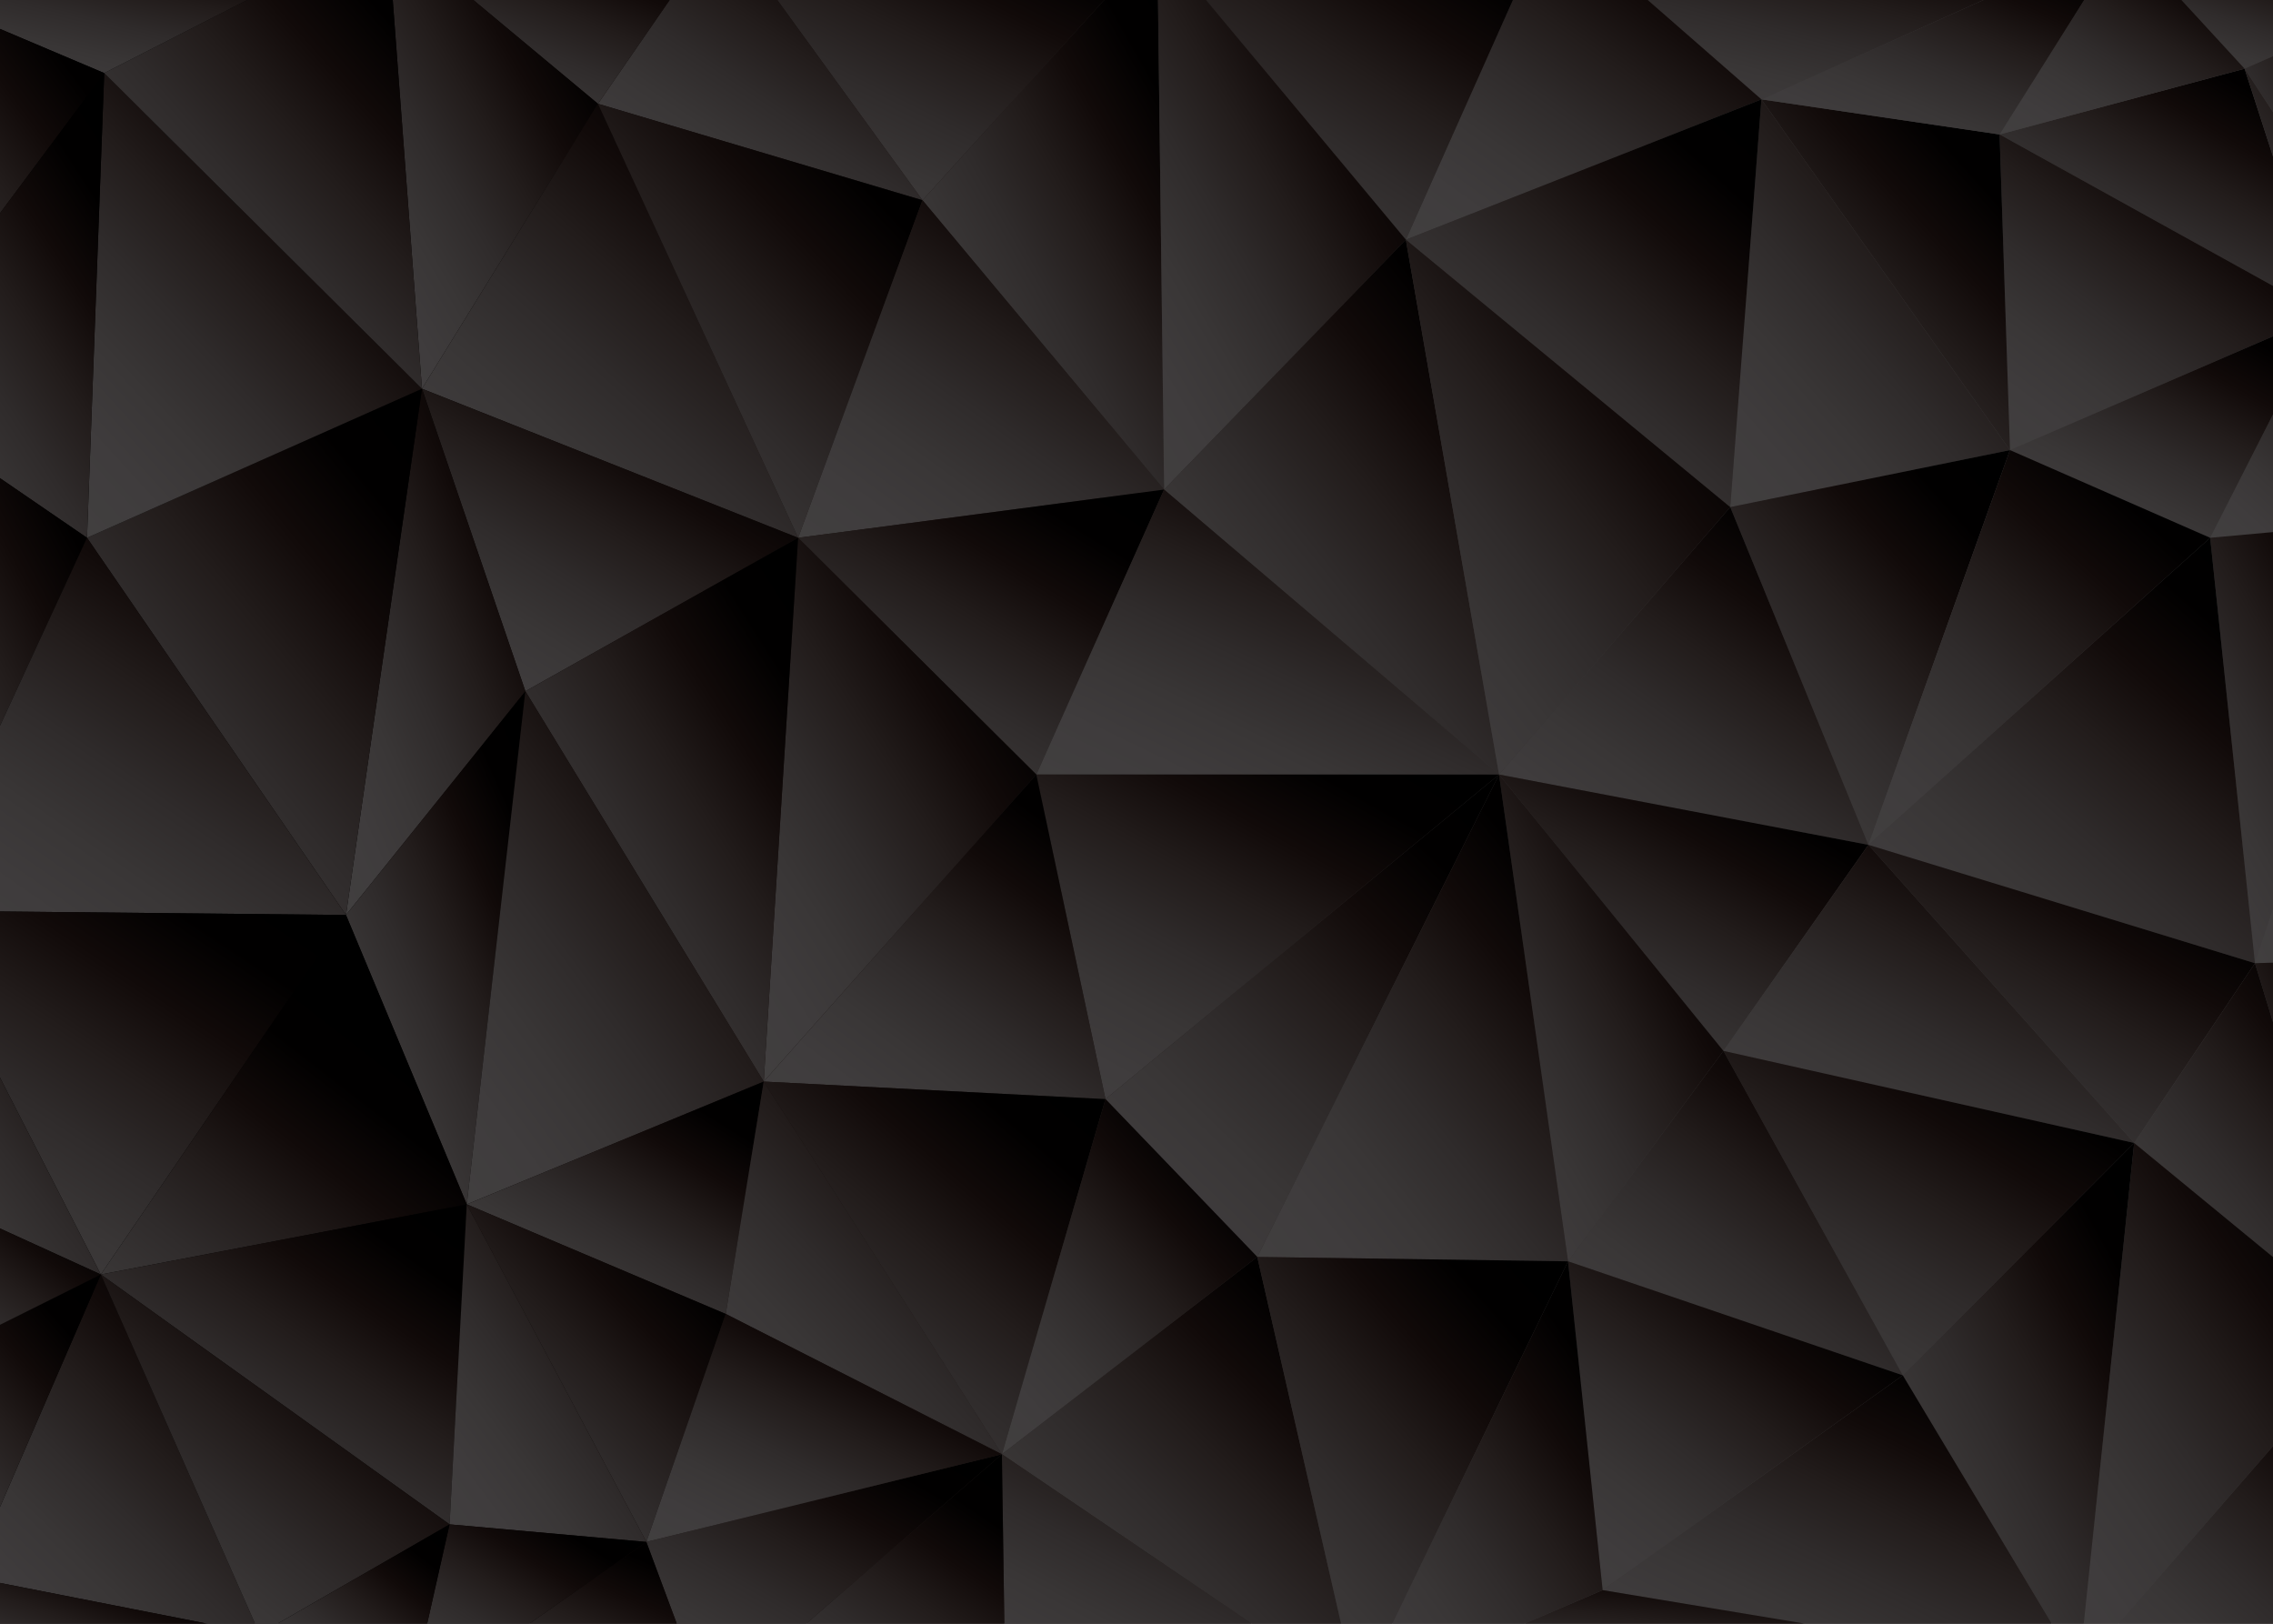 <?xml version="1.0" encoding="utf-8"?>
<!-- Generator: Adobe Illustrator 19.0.0, SVG Export Plug-In . SVG Version: 6.00 Build 0)  -->
<svg version="1.1" id="Layer_1" xmlns="http://www.w3.org/2000/svg" xmlns:xlink="http://www.w3.org/1999/xlink" x="0px" y="0px"
	 width="1400px" height="1000px" viewBox="0 0 1400 1000" enable-background="new 0 0 1400 1000" xml:space="preserve">
<g id="XMLID_1_">
	<g id="XMLID_3160_">
		<defs>
			<rect id="XMLID_3162_" x="0" y="0" width="1400" height="1000"/>
		</defs>
		<linearGradient id="XMLID_16_" gradientUnits="userSpaceOnUse" x1="0" y1="500" x2="1400" y2="500">
			<stop  offset="0" style="stop-color:#000000"/>
			<stop  offset="2.235911e-002" style="stop-color:#000000"/>
			<stop  offset="0.167" style="stop-color:#010000"/>
			<stop  offset="0.313" style="stop-color:#110A09"/>
			<stop  offset="0.457" style="stop-color:#221C1B"/>
			<stop  offset="0.598" style="stop-color:#2F2B2B"/>
			<stop  offset="0.735" style="stop-color:#393636"/>
			<stop  offset="0.867" style="stop-color:#3F3C3D"/>
			<stop  offset="0.989" style="stop-color:#413F3F"/>
		</linearGradient>
		<use xlink:href="#XMLID_3162_"  overflow="visible" fill="url(#XMLID_16_)"/>
		<clipPath id="XMLID_17_">
			<use xlink:href="#XMLID_3162_"  overflow="visible"/>
		</clipPath>
		<g id="XMLID_3166_" clip-path="url(#XMLID_17_)">
			
				<linearGradient id="triangle36_1_" gradientUnits="userSpaceOnUse" x1="384.579" y1="726.545" x2="386.983" y2="724.141" gradientTransform="matrix(1.346898e-009 30 81 -3.636624e-009 -57388.234 -11578.706)">
				<stop  offset="0" style="stop-color:#000000"/>
				<stop  offset="2.235911e-002" style="stop-color:#000000"/>
				<stop  offset="0.167" style="stop-color:#010000"/>
				<stop  offset="0.313" style="stop-color:#110A09"/>
				<stop  offset="0.457" style="stop-color:#221C1B"/>
				<stop  offset="0.598" style="stop-color:#2F2B2B"/>
				<stop  offset="0.735" style="stop-color:#393636"/>
				<stop  offset="0.867" style="stop-color:#3F3C3D"/>
				<stop  offset="0.989" style="stop-color:#413F3F"/>
			</linearGradient>
			<polygon id="triangle36_214_" fill="url(#triangle36_1_)" points="1480.4,-0.9 1382.5,42.3 1308.1,-38.7 			"/>
			
				<linearGradient id="triangle36_2_" gradientUnits="userSpaceOnUse" x1="394.396" y1="726.041" x2="396.673" y2="723.765" gradientTransform="matrix(2.514209e-009 56 94 -4.220280e-009 -66784.234 -22026.705)">
				<stop  offset="0" style="stop-color:#000000"/>
				<stop  offset="2.235911e-002" style="stop-color:#000000"/>
				<stop  offset="0.167" style="stop-color:#010000"/>
				<stop  offset="0.313" style="stop-color:#110A09"/>
				<stop  offset="0.457" style="stop-color:#221C1B"/>
				<stop  offset="0.598" style="stop-color:#2F2B2B"/>
				<stop  offset="0.735" style="stop-color:#393636"/>
				<stop  offset="0.867" style="stop-color:#3F3C3D"/>
				<stop  offset="0.989" style="stop-color:#413F3F"/>
			</linearGradient>
			<polygon id="triangle36_213_" fill="url(#triangle36_2_)" points="1382.5,42.3 1431.5,193.5 1231.6,82.8 			"/>
			
				<linearGradient id="triangle36_3_" gradientUnits="userSpaceOnUse" x1="390.873" y1="727.138" x2="393.38" y2="724.631" gradientTransform="matrix(2.020347e-009 45 71 -3.187658e-009 -50224.234 -17623.705)">
				<stop  offset="0" style="stop-color:#000000"/>
				<stop  offset="2.235911e-002" style="stop-color:#000000"/>
				<stop  offset="0.167" style="stop-color:#010000"/>
				<stop  offset="0.313" style="stop-color:#110A09"/>
				<stop  offset="0.457" style="stop-color:#221C1B"/>
				<stop  offset="0.598" style="stop-color:#2F2B2B"/>
				<stop  offset="0.735" style="stop-color:#393636"/>
				<stop  offset="0.867" style="stop-color:#3F3C3D"/>
				<stop  offset="0.989" style="stop-color:#413F3F"/>
			</linearGradient>
			<polygon id="triangle36_212_" fill="url(#triangle36_3_)" points="1308.1,-38.7 1382.5,42.3 1231.6,82.8 			"/>
			
				<linearGradient id="triangle36_4_" gradientUnits="userSpaceOnUse" x1="395.413" y1="729.828" x2="397.9" y2="727.34" gradientTransform="matrix(2.289726e-009 51 56 -2.514209e-009 -39363.234 -19955.705)">
				<stop  offset="0" style="stop-color:#000000"/>
				<stop  offset="2.235911e-002" style="stop-color:#000000"/>
				<stop  offset="0.167" style="stop-color:#010000"/>
				<stop  offset="0.313" style="stop-color:#110A09"/>
				<stop  offset="0.457" style="stop-color:#221C1B"/>
				<stop  offset="0.598" style="stop-color:#2F2B2B"/>
				<stop  offset="0.735" style="stop-color:#393636"/>
				<stop  offset="0.867" style="stop-color:#3F3C3D"/>
				<stop  offset="0.989" style="stop-color:#413F3F"/>
			</linearGradient>
			<polygon id="triangle36_211_" fill="url(#triangle36_4_)" points="1431.5,193.5 1361.3,331.2 1480.4,320.4 			"/>
			
				<linearGradient id="triangle36_5_" gradientUnits="userSpaceOnUse" x1="396.39" y1="725.438" x2="398.693" y2="723.136" gradientTransform="matrix(3.232555e-009 72 94 -4.220280e-009 -66784.234 -28459.705)">
				<stop  offset="0" style="stop-color:#000000"/>
				<stop  offset="2.235911e-002" style="stop-color:#000000"/>
				<stop  offset="0.167" style="stop-color:#010000"/>
				<stop  offset="0.313" style="stop-color:#110A09"/>
				<stop  offset="0.457" style="stop-color:#221C1B"/>
				<stop  offset="0.598" style="stop-color:#2F2B2B"/>
				<stop  offset="0.735" style="stop-color:#393636"/>
				<stop  offset="0.867" style="stop-color:#3F3C3D"/>
				<stop  offset="0.989" style="stop-color:#413F3F"/>
			</linearGradient>
			<polygon id="triangle36_210_" fill="url(#triangle36_5_)" points="1231.6,82.8 1431.5,193.5 1238,277.2 			"/>
			
				<linearGradient id="triangle36_6_" gradientUnits="userSpaceOnUse" x1="395.444" y1="726.215" x2="397.788" y2="723.871" gradientTransform="matrix(2.289726e-009 51 91 -4.085590e-009 -64621.234 -19955.705)">
				<stop  offset="0" style="stop-color:#000000"/>
				<stop  offset="2.235911e-002" style="stop-color:#000000"/>
				<stop  offset="0.167" style="stop-color:#010000"/>
				<stop  offset="0.313" style="stop-color:#110A09"/>
				<stop  offset="0.457" style="stop-color:#221C1B"/>
				<stop  offset="0.598" style="stop-color:#2F2B2B"/>
				<stop  offset="0.735" style="stop-color:#393636"/>
				<stop  offset="0.867" style="stop-color:#3F3C3D"/>
				<stop  offset="0.989" style="stop-color:#413F3F"/>
			</linearGradient>
			<polygon id="triangle36_209_" fill="url(#triangle36_6_)" points="1431.5,193.5 1361.3,331.2 1238,277.2 			"/>
			
				<linearGradient id="triangle36_7_" gradientUnits="userSpaceOnUse" x1="397.041" y1="725.868" x2="399.769" y2="723.14" gradientTransform="matrix(3.591727e-009 80 72 -3.232555e-009 -51013.234 -31691.705)">
				<stop  offset="0" style="stop-color:#000000"/>
				<stop  offset="2.235911e-002" style="stop-color:#000000"/>
				<stop  offset="0.167" style="stop-color:#010000"/>
				<stop  offset="0.313" style="stop-color:#110A09"/>
				<stop  offset="0.457" style="stop-color:#221C1B"/>
				<stop  offset="0.598" style="stop-color:#2F2B2B"/>
				<stop  offset="0.735" style="stop-color:#393636"/>
				<stop  offset="0.867" style="stop-color:#3F3C3D"/>
				<stop  offset="0.989" style="stop-color:#413F3F"/>
			</linearGradient>
			<polygon id="triangle36_208_" fill="url(#triangle36_7_)" points="1231.6,82.8 1238,277.2 1084.9,61.2 			"/>
			
				<linearGradient id="triangle36_8_" gradientUnits="userSpaceOnUse" x1="391.272" y1="725.077" x2="393.657" y2="722.692" gradientTransform="matrix(2.020347e-009 45 105 -4.714142e-009 -74773.234 -17623.705)">
				<stop  offset="0" style="stop-color:#000000"/>
				<stop  offset="2.235911e-002" style="stop-color:#000000"/>
				<stop  offset="0.167" style="stop-color:#010000"/>
				<stop  offset="0.313" style="stop-color:#110A09"/>
				<stop  offset="0.457" style="stop-color:#221C1B"/>
				<stop  offset="0.598" style="stop-color:#2F2B2B"/>
				<stop  offset="0.735" style="stop-color:#393636"/>
				<stop  offset="0.867" style="stop-color:#3F3C3D"/>
				<stop  offset="0.989" style="stop-color:#413F3F"/>
			</linearGradient>
			<polygon id="triangle36_207_" fill="url(#triangle36_8_)" points="1308.1,-38.7 1231.6,82.8 1084.9,61.2 			"/>
			
				<linearGradient id="triangle36_9_" gradientUnits="userSpaceOnUse" x1="397.708" y1="725.459" x2="400.284" y2="722.883" gradientTransform="matrix(4.175383e-009 93 81 -3.636624e-009 -57502.234 -36930.707)">
				<stop  offset="0" style="stop-color:#000000"/>
				<stop  offset="2.235911e-002" style="stop-color:#000000"/>
				<stop  offset="0.167" style="stop-color:#010000"/>
				<stop  offset="0.313" style="stop-color:#110A09"/>
				<stop  offset="0.457" style="stop-color:#221C1B"/>
				<stop  offset="0.598" style="stop-color:#2F2B2B"/>
				<stop  offset="0.735" style="stop-color:#393636"/>
				<stop  offset="0.867" style="stop-color:#3F3C3D"/>
				<stop  offset="0.989" style="stop-color:#413F3F"/>
			</linearGradient>
			<polygon id="triangle36_206_" fill="url(#triangle36_9_)" points="1084.9,61.2 1238,277.2 1065.7,312.3 			"/>
			
				<linearGradient id="triangle36_10_" gradientUnits="userSpaceOnUse" x1="389.525" y1="723.06" x2="391.985" y2="720.6" gradientTransform="matrix(1.885657e-009 42 166 -7.452834e-009 -118754.234 -16419.705)">
				<stop  offset="0" style="stop-color:#000000"/>
				<stop  offset="2.235911e-002" style="stop-color:#000000"/>
				<stop  offset="0.167" style="stop-color:#010000"/>
				<stop  offset="0.313" style="stop-color:#110A09"/>
				<stop  offset="0.457" style="stop-color:#221C1B"/>
				<stop  offset="0.598" style="stop-color:#2F2B2B"/>
				<stop  offset="0.735" style="stop-color:#393636"/>
				<stop  offset="0.867" style="stop-color:#3F3C3D"/>
				<stop  offset="0.989" style="stop-color:#413F3F"/>
			</linearGradient>
			<polygon id="triangle36_205_" fill="url(#triangle36_10_)" points="1308.1,-38.7 1084.9,61.2 955.2,-52.2 			"/>
			
				<linearGradient id="triangle36_11_" gradientUnits="userSpaceOnUse" x1="395.445" y1="723.651" x2="397.935" y2="721.161" gradientTransform="matrix(3.322348e-009 74 103 -4.624349e-009 -73436.234 -29315.705)">
				<stop  offset="0" style="stop-color:#000000"/>
				<stop  offset="2.235911e-002" style="stop-color:#000000"/>
				<stop  offset="0.167" style="stop-color:#010000"/>
				<stop  offset="0.313" style="stop-color:#110A09"/>
				<stop  offset="0.457" style="stop-color:#221C1B"/>
				<stop  offset="0.598" style="stop-color:#2F2B2B"/>
				<stop  offset="0.735" style="stop-color:#393636"/>
				<stop  offset="0.867" style="stop-color:#3F3C3D"/>
				<stop  offset="0.989" style="stop-color:#413F3F"/>
			</linearGradient>
			<polygon id="triangle36_204_" fill="url(#triangle36_11_)" points="955.2,-52.2 1084.9,61.2 865.9,147.6 			"/>
			
				<linearGradient id="triangle36_12_" gradientUnits="userSpaceOnUse" x1="398.092" y1="723.835" x2="400.365" y2="721.562" gradientTransform="matrix(4.175383e-009 93 103 -4.624349e-009 -73436.234 -36930.707)">
				<stop  offset="0" style="stop-color:#000000"/>
				<stop  offset="2.235911e-002" style="stop-color:#000000"/>
				<stop  offset="0.167" style="stop-color:#010000"/>
				<stop  offset="0.313" style="stop-color:#110A09"/>
				<stop  offset="0.457" style="stop-color:#221C1B"/>
				<stop  offset="0.598" style="stop-color:#2F2B2B"/>
				<stop  offset="0.735" style="stop-color:#393636"/>
				<stop  offset="0.867" style="stop-color:#3F3C3D"/>
				<stop  offset="0.989" style="stop-color:#413F3F"/>
			</linearGradient>
			<polygon id="triangle36_203_" fill="url(#triangle36_12_)" points="1084.9,61.2 1065.7,312.3 865.9,147.6 			"/>
			
				<linearGradient id="triangle36_13_" gradientUnits="userSpaceOnUse" x1="395.456" y1="722.664" x2="398.001" y2="720.118" gradientTransform="matrix(3.322348e-009 74 114 -5.118212e-009 -81428.234 -29315.705)">
				<stop  offset="0" style="stop-color:#000000"/>
				<stop  offset="2.235911e-002" style="stop-color:#000000"/>
				<stop  offset="0.167" style="stop-color:#010000"/>
				<stop  offset="0.313" style="stop-color:#110A09"/>
				<stop  offset="0.457" style="stop-color:#221C1B"/>
				<stop  offset="0.598" style="stop-color:#2F2B2B"/>
				<stop  offset="0.735" style="stop-color:#393636"/>
				<stop  offset="0.867" style="stop-color:#3F3C3D"/>
				<stop  offset="0.989" style="stop-color:#413F3F"/>
			</linearGradient>
			<polygon id="triangle36_202_" fill="url(#triangle36_13_)" points="955.2,-52.2 865.9,147.6 712.8,-36 			"/>
			
				<linearGradient id="triangle36_14_" gradientUnits="userSpaceOnUse" x1="394.053" y1="721.334" x2="396.543" y2="718.844" gradientTransform="matrix(2.828485e-009 63 126 -5.656970e-009 -90194.234 -24880.705)">
				<stop  offset="0" style="stop-color:#000000"/>
				<stop  offset="2.235911e-002" style="stop-color:#000000"/>
				<stop  offset="0.167" style="stop-color:#010000"/>
				<stop  offset="0.313" style="stop-color:#110A09"/>
				<stop  offset="0.457" style="stop-color:#221C1B"/>
				<stop  offset="0.598" style="stop-color:#2F2B2B"/>
				<stop  offset="0.735" style="stop-color:#393636"/>
				<stop  offset="0.867" style="stop-color:#3F3C3D"/>
				<stop  offset="0.989" style="stop-color:#413F3F"/>
			</linearGradient>
			<polygon id="triangle36_201_" fill="url(#triangle36_14_)" points="712.8,-36 568.2,123.3 444.8,-46.8 			"/>
			
				<linearGradient id="triangle36_15_" gradientUnits="userSpaceOnUse" x1="310.039" y1="721.905" x2="312.555" y2="719.39" gradientTransform="matrix(2.693795e-010 6 240 -1.077518e-008 -172274.234 -1911.706)">
				<stop  offset="0" style="stop-color:#000000"/>
				<stop  offset="2.235911e-002" style="stop-color:#000000"/>
				<stop  offset="0.167" style="stop-color:#010000"/>
				<stop  offset="0.313" style="stop-color:#110A09"/>
				<stop  offset="0.457" style="stop-color:#221C1B"/>
				<stop  offset="0.598" style="stop-color:#2F2B2B"/>
				<stop  offset="0.735" style="stop-color:#393636"/>
				<stop  offset="0.867" style="stop-color:#3F3C3D"/>
				<stop  offset="0.989" style="stop-color:#413F3F"/>
			</linearGradient>
			<polygon id="triangle36_200_" fill="url(#triangle36_15_)" points="955.2,-52.2 712.8,-36 444.8,-46.8 			"/>
			
				<linearGradient id="triangle36_16_" gradientUnits="userSpaceOnUse" x1="394.425" y1="721.293" x2="396.913" y2="718.805" gradientTransform="matrix(2.828485e-009 63 94 -4.220280e-009 -67190.234 -24880.705)">
				<stop  offset="0" style="stop-color:#000000"/>
				<stop  offset="2.235911e-002" style="stop-color:#000000"/>
				<stop  offset="0.167" style="stop-color:#010000"/>
				<stop  offset="0.313" style="stop-color:#110A09"/>
				<stop  offset="0.457" style="stop-color:#221C1B"/>
				<stop  offset="0.598" style="stop-color:#2F2B2B"/>
				<stop  offset="0.735" style="stop-color:#393636"/>
				<stop  offset="0.867" style="stop-color:#3F3C3D"/>
				<stop  offset="0.989" style="stop-color:#413F3F"/>
			</linearGradient>
			<polygon id="triangle36_199_" fill="url(#triangle36_16_)" points="444.8,-46.8 568.2,123.3 368.3,63.9 			"/>
			
				<linearGradient id="triangle36_17_" gradientUnits="userSpaceOnUse" x1="389.425" y1="720.128" x2="391.969" y2="717.584" gradientTransform="matrix(1.840760e-009 41 97 -4.354969e-009 -69411.234 -16014.706)">
				<stop  offset="0" style="stop-color:#000000"/>
				<stop  offset="2.235911e-002" style="stop-color:#000000"/>
				<stop  offset="0.167" style="stop-color:#010000"/>
				<stop  offset="0.313" style="stop-color:#110A09"/>
				<stop  offset="0.457" style="stop-color:#221C1B"/>
				<stop  offset="0.598" style="stop-color:#2F2B2B"/>
				<stop  offset="0.735" style="stop-color:#393636"/>
				<stop  offset="0.867" style="stop-color:#3F3C3D"/>
				<stop  offset="0.989" style="stop-color:#413F3F"/>
			</linearGradient>
			<polygon id="triangle36_198_" fill="url(#triangle36_17_)" points="444.8,-46.8 368.3,63.9 238.6,-44.1 			"/>
			
				<linearGradient id="triangle36_18_" gradientUnits="userSpaceOnUse" x1="397.518" y1="718.672" x2="399.889" y2="716.301" gradientTransform="matrix(4.714142e-009 105 61 -2.738692e-009 -43491.234 -41805.707)">
				<stop  offset="0" style="stop-color:#000000"/>
				<stop  offset="2.235911e-002" style="stop-color:#000000"/>
				<stop  offset="0.167" style="stop-color:#010000"/>
				<stop  offset="0.313" style="stop-color:#110A09"/>
				<stop  offset="0.457" style="stop-color:#221C1B"/>
				<stop  offset="0.598" style="stop-color:#2F2B2B"/>
				<stop  offset="0.735" style="stop-color:#393636"/>
				<stop  offset="0.867" style="stop-color:#3F3C3D"/>
				<stop  offset="0.989" style="stop-color:#413F3F"/>
			</linearGradient>
			<polygon id="triangle36_197_" fill="url(#triangle36_18_)" points="238.6,-44.1 368.3,63.9 259.9,239.4 			"/>
			
				<linearGradient id="triangle36_19_" gradientUnits="userSpaceOnUse" x1="398.4" y1="720.966" x2="400.862" y2="718.505" gradientTransform="matrix(4.444763e-009 99 109 -4.893729e-009 -78041.234 -39347.707)">
				<stop  offset="0" style="stop-color:#000000"/>
				<stop  offset="2.235911e-002" style="stop-color:#000000"/>
				<stop  offset="0.167" style="stop-color:#010000"/>
				<stop  offset="0.313" style="stop-color:#110A09"/>
				<stop  offset="0.457" style="stop-color:#221C1B"/>
				<stop  offset="0.598" style="stop-color:#2F2B2B"/>
				<stop  offset="0.735" style="stop-color:#393636"/>
				<stop  offset="0.867" style="stop-color:#3F3C3D"/>
				<stop  offset="0.989" style="stop-color:#413F3F"/>
			</linearGradient>
			<polygon id="triangle36_196_" fill="url(#triangle36_19_)" points="368.3,63.9 259.9,239.4 491.6,331.2 			"/>
			
				<linearGradient id="triangle36_20_" gradientUnits="userSpaceOnUse" x1="398.058" y1="720.753" x2="400.569" y2="718.242" gradientTransform="matrix(4.444763e-009 99 94 -4.220280e-009 -67190.234 -39347.707)">
				<stop  offset="0" style="stop-color:#000000"/>
				<stop  offset="2.235911e-002" style="stop-color:#000000"/>
				<stop  offset="0.167" style="stop-color:#010000"/>
				<stop  offset="0.313" style="stop-color:#110A09"/>
				<stop  offset="0.457" style="stop-color:#221C1B"/>
				<stop  offset="0.598" style="stop-color:#2F2B2B"/>
				<stop  offset="0.735" style="stop-color:#393636"/>
				<stop  offset="0.867" style="stop-color:#3F3C3D"/>
				<stop  offset="0.989" style="stop-color:#413F3F"/>
			</linearGradient>
			<polygon id="triangle36_195_" fill="url(#triangle36_20_)" points="368.3,63.9 568.2,123.3 491.6,331.2 			"/>
			
				<linearGradient id="triangle36_21_" gradientUnits="userSpaceOnUse" x1="399.073" y1="722.368" x2="401.387" y2="720.054" gradientTransform="matrix(5.612074e-009 125 70 -3.142761e-009 -49816.234 -49862.707)">
				<stop  offset="0" style="stop-color:#000000"/>
				<stop  offset="2.235911e-002" style="stop-color:#000000"/>
				<stop  offset="0.167" style="stop-color:#010000"/>
				<stop  offset="0.313" style="stop-color:#110A09"/>
				<stop  offset="0.457" style="stop-color:#221C1B"/>
				<stop  offset="0.598" style="stop-color:#2F2B2B"/>
				<stop  offset="0.735" style="stop-color:#393636"/>
				<stop  offset="0.867" style="stop-color:#3F3C3D"/>
				<stop  offset="0.989" style="stop-color:#413F3F"/>
			</linearGradient>
			<polygon id="triangle36_194_" fill="url(#triangle36_21_)" points="712.8,-36 568.2,123.3 717,301.5 			"/>
			
				<linearGradient id="triangle36_22_" gradientUnits="userSpaceOnUse" x1="398.556" y1="722.703" x2="400.865" y2="720.393" gradientTransform="matrix(5.612074e-009 125 72 -3.232555e-009 -51188.234 -49862.707)">
				<stop  offset="0" style="stop-color:#000000"/>
				<stop  offset="2.235911e-002" style="stop-color:#000000"/>
				<stop  offset="0.167" style="stop-color:#010000"/>
				<stop  offset="0.313" style="stop-color:#110A09"/>
				<stop  offset="0.457" style="stop-color:#221C1B"/>
				<stop  offset="0.598" style="stop-color:#2F2B2B"/>
				<stop  offset="0.735" style="stop-color:#393636"/>
				<stop  offset="0.867" style="stop-color:#3F3C3D"/>
				<stop  offset="0.989" style="stop-color:#413F3F"/>
			</linearGradient>
			<polygon id="triangle36_193_" fill="url(#triangle36_22_)" points="712.8,-36 865.9,147.6 717,301.5 			"/>
			
				<linearGradient id="triangle36_23_" gradientUnits="userSpaceOnUse" x1="397.269" y1="721.966" x2="399.823" y2="719.411" gradientTransform="matrix(3.457038e-009 77 106 -4.759039e-009 -75772.234 -30459.705)">
				<stop  offset="0" style="stop-color:#000000"/>
				<stop  offset="2.235911e-002" style="stop-color:#000000"/>
				<stop  offset="0.167" style="stop-color:#010000"/>
				<stop  offset="0.313" style="stop-color:#110A09"/>
				<stop  offset="0.457" style="stop-color:#221C1B"/>
				<stop  offset="0.598" style="stop-color:#2F2B2B"/>
				<stop  offset="0.735" style="stop-color:#393636"/>
				<stop  offset="0.867" style="stop-color:#3F3C3D"/>
				<stop  offset="0.989" style="stop-color:#413F3F"/>
			</linearGradient>
			<polygon id="triangle36_192_" fill="url(#triangle36_23_)" points="568.2,123.3 491.6,331.2 717,301.5 			"/>
			
				<linearGradient id="triangle36_24_" gradientUnits="userSpaceOnUse" x1="399.881" y1="723.269" x2="402.233" y2="720.917" gradientTransform="matrix(5.477384e-009 122 97 -4.354969e-009 -69186.234 -48585.707)">
				<stop  offset="0" style="stop-color:#000000"/>
				<stop  offset="2.235911e-002" style="stop-color:#000000"/>
				<stop  offset="0.167" style="stop-color:#010000"/>
				<stop  offset="0.313" style="stop-color:#110A09"/>
				<stop  offset="0.457" style="stop-color:#221C1B"/>
				<stop  offset="0.598" style="stop-color:#2F2B2B"/>
				<stop  offset="0.735" style="stop-color:#393636"/>
				<stop  offset="0.867" style="stop-color:#3F3C3D"/>
				<stop  offset="0.989" style="stop-color:#413F3F"/>
			</linearGradient>
			<polygon id="triangle36_191_" fill="url(#triangle36_24_)" points="865.9,147.6 717,301.5 923.3,477 			"/>
			
				<linearGradient id="triangle36_25_" gradientUnits="userSpaceOnUse" x1="399.344" y1="723.36" x2="401.707" y2="720.997" gradientTransform="matrix(5.477384e-009 122 94 -4.220280e-009 -66956.234 -48585.707)">
				<stop  offset="0" style="stop-color:#000000"/>
				<stop  offset="2.235911e-002" style="stop-color:#000000"/>
				<stop  offset="0.167" style="stop-color:#010000"/>
				<stop  offset="0.313" style="stop-color:#110A09"/>
				<stop  offset="0.457" style="stop-color:#221C1B"/>
				<stop  offset="0.598" style="stop-color:#2F2B2B"/>
				<stop  offset="0.735" style="stop-color:#393636"/>
				<stop  offset="0.867" style="stop-color:#3F3C3D"/>
				<stop  offset="0.989" style="stop-color:#413F3F"/>
			</linearGradient>
			<polygon id="triangle36_190_" fill="url(#triangle36_25_)" points="865.9,147.6 1065.7,312.3 923.3,477 			"/>
			
				<linearGradient id="triangle36_26_" gradientUnits="userSpaceOnUse" x1="399.071" y1="725.159" x2="401.579" y2="722.652" gradientTransform="matrix(4.040693e-009 90 81 -3.636624e-009 -57502.234 -35641.707)">
				<stop  offset="0" style="stop-color:#000000"/>
				<stop  offset="2.235911e-002" style="stop-color:#000000"/>
				<stop  offset="0.167" style="stop-color:#010000"/>
				<stop  offset="0.313" style="stop-color:#110A09"/>
				<stop  offset="0.457" style="stop-color:#221C1B"/>
				<stop  offset="0.598" style="stop-color:#2F2B2B"/>
				<stop  offset="0.735" style="stop-color:#393636"/>
				<stop  offset="0.867" style="stop-color:#3F3C3D"/>
				<stop  offset="0.989" style="stop-color:#413F3F"/>
			</linearGradient>
			<polygon id="triangle36_189_" fill="url(#triangle36_26_)" points="1238,277.2 1065.7,312.3 1150.8,520.3 			"/>
			
				<linearGradient id="triangle36_27_" gradientUnits="userSpaceOnUse" x1="398.974" y1="724.889" x2="401.351" y2="722.511" gradientTransform="matrix(4.040693e-009 90 99 -4.444763e-009 -70422.234 -35641.707)">
				<stop  offset="0" style="stop-color:#000000"/>
				<stop  offset="2.235911e-002" style="stop-color:#000000"/>
				<stop  offset="0.167" style="stop-color:#010000"/>
				<stop  offset="0.313" style="stop-color:#110A09"/>
				<stop  offset="0.457" style="stop-color:#221C1B"/>
				<stop  offset="0.598" style="stop-color:#2F2B2B"/>
				<stop  offset="0.735" style="stop-color:#393636"/>
				<stop  offset="0.867" style="stop-color:#3F3C3D"/>
				<stop  offset="0.989" style="stop-color:#413F3F"/>
			</linearGradient>
			<polygon id="triangle36_188_" fill="url(#triangle36_27_)" points="1238,277.2 1361.3,331.2 1150.8,520.3 			"/>
			
				<linearGradient id="triangle36_28_" gradientUnits="userSpaceOnUse" x1="399.144" y1="724.275" x2="401.591" y2="721.828" gradientTransform="matrix(3.457038e-009 77 107 -4.803935e-009 -76289.234 -30389.705)">
				<stop  offset="0" style="stop-color:#000000"/>
				<stop  offset="2.235911e-002" style="stop-color:#000000"/>
				<stop  offset="0.167" style="stop-color:#010000"/>
				<stop  offset="0.313" style="stop-color:#110A09"/>
				<stop  offset="0.457" style="stop-color:#221C1B"/>
				<stop  offset="0.598" style="stop-color:#2F2B2B"/>
				<stop  offset="0.735" style="stop-color:#393636"/>
				<stop  offset="0.867" style="stop-color:#3F3C3D"/>
				<stop  offset="0.989" style="stop-color:#413F3F"/>
			</linearGradient>
			<polygon id="triangle36_187_" fill="url(#triangle36_28_)" points="1065.7,312.3 923.3,477 1150.8,520.3 			"/>
			
				<linearGradient id="triangle36_29_" gradientUnits="userSpaceOnUse" x1="399.556" y1="729.112" x2="402.006" y2="726.661" gradientTransform="matrix(4.534556e-009 101 56 -2.514209e-009 -39363.234 -40058.707)">
				<stop  offset="0" style="stop-color:#000000"/>
				<stop  offset="2.235911e-002" style="stop-color:#000000"/>
				<stop  offset="0.167" style="stop-color:#010000"/>
				<stop  offset="0.313" style="stop-color:#110A09"/>
				<stop  offset="0.457" style="stop-color:#221C1B"/>
				<stop  offset="0.598" style="stop-color:#2F2B2B"/>
				<stop  offset="0.735" style="stop-color:#393636"/>
				<stop  offset="0.867" style="stop-color:#3F3C3D"/>
				<stop  offset="0.989" style="stop-color:#413F3F"/>
			</linearGradient>
			<polygon id="triangle36_186_" fill="url(#triangle36_29_)" points="1480.4,320.4 1361.3,331.2 1388.9,593.2 			"/>
			
				<linearGradient id="triangle36_30_" gradientUnits="userSpaceOnUse" x1="400.33" y1="725.371" x2="402.714" y2="722.987" gradientTransform="matrix(4.354969e-009 97 112 -5.028418e-009 -79782.234 -38442.707)">
				<stop  offset="0" style="stop-color:#000000"/>
				<stop  offset="2.235911e-002" style="stop-color:#000000"/>
				<stop  offset="0.167" style="stop-color:#010000"/>
				<stop  offset="0.313" style="stop-color:#110A09"/>
				<stop  offset="0.457" style="stop-color:#221C1B"/>
				<stop  offset="0.598" style="stop-color:#2F2B2B"/>
				<stop  offset="0.735" style="stop-color:#393636"/>
				<stop  offset="0.867" style="stop-color:#3F3C3D"/>
				<stop  offset="0.989" style="stop-color:#413F3F"/>
			</linearGradient>
			<polygon id="triangle36_185_" fill="url(#triangle36_30_)" points="1361.3,331.2 1150.8,520.3 1388.9,593.2 			"/>
			
				<linearGradient id="triangle36_31_" gradientUnits="userSpaceOnUse" x1="399.113" y1="955.331" x2="401.45" y2="952.994" gradientTransform="matrix(5.342694e-009 119 2 -8.979319e-011 -429.236 -47431.707)">
				<stop  offset="0" style="stop-color:#000000"/>
				<stop  offset="2.235911e-002" style="stop-color:#000000"/>
				<stop  offset="0.167" style="stop-color:#010000"/>
				<stop  offset="0.313" style="stop-color:#110A09"/>
				<stop  offset="0.457" style="stop-color:#221C1B"/>
				<stop  offset="0.598" style="stop-color:#2F2B2B"/>
				<stop  offset="0.735" style="stop-color:#393636"/>
				<stop  offset="0.867" style="stop-color:#3F3C3D"/>
				<stop  offset="0.989" style="stop-color:#413F3F"/>
			</linearGradient>
			<polygon id="triangle36_184_" fill="url(#triangle36_31_)" points="1480.4,-0.9 1480.4,320.4 1476.1,185.4 			"/>
			
				<linearGradient id="triangle36_32_" gradientUnits="userSpaceOnUse" x1="395.651" y1="731.442" x2="397.918" y2="729.175" gradientTransform="matrix(3.097865e-009 69 46 -2.065243e-009 -32153.236 -27281.705)">
				<stop  offset="0" style="stop-color:#000000"/>
				<stop  offset="2.235911e-002" style="stop-color:#000000"/>
				<stop  offset="0.167" style="stop-color:#010000"/>
				<stop  offset="0.313" style="stop-color:#110A09"/>
				<stop  offset="0.457" style="stop-color:#221C1B"/>
				<stop  offset="0.598" style="stop-color:#2F2B2B"/>
				<stop  offset="0.735" style="stop-color:#393636"/>
				<stop  offset="0.867" style="stop-color:#3F3C3D"/>
				<stop  offset="0.989" style="stop-color:#413F3F"/>
			</linearGradient>
			<polygon id="triangle36_183_" fill="url(#triangle36_32_)" points="1480.4,-0.9 1382.5,42.3 1476.1,185.4 			"/>
			
				<linearGradient id="triangle36_33_" gradientUnits="userSpaceOnUse" x1="393.844" y1="732.036" x2="396.837" y2="729.044" gradientTransform="matrix(2.514209e-009 56 44 -1.975450e-009 -30713.236 -22026.705)">
				<stop  offset="0" style="stop-color:#000000"/>
				<stop  offset="2.235911e-002" style="stop-color:#000000"/>
				<stop  offset="0.167" style="stop-color:#010000"/>
				<stop  offset="0.313" style="stop-color:#110A09"/>
				<stop  offset="0.457" style="stop-color:#221C1B"/>
				<stop  offset="0.598" style="stop-color:#2F2B2B"/>
				<stop  offset="0.735" style="stop-color:#393636"/>
				<stop  offset="0.867" style="stop-color:#3F3C3D"/>
				<stop  offset="0.989" style="stop-color:#413F3F"/>
			</linearGradient>
			<polygon id="triangle36_182_" fill="url(#triangle36_33_)" points="1382.5,42.3 1431.5,193.5 1476.1,185.4 			"/>
			
				<linearGradient id="triangle36_34_" gradientUnits="userSpaceOnUse" x1="394.987" y1="741.534" x2="397.572" y2="738.949" gradientTransform="matrix(2.244830e-009 50 23 -1.032622e-009 -15570.236 -19555.705)">
				<stop  offset="0" style="stop-color:#000000"/>
				<stop  offset="2.235911e-002" style="stop-color:#000000"/>
				<stop  offset="0.167" style="stop-color:#010000"/>
				<stop  offset="0.313" style="stop-color:#110A09"/>
				<stop  offset="0.457" style="stop-color:#221C1B"/>
				<stop  offset="0.598" style="stop-color:#2F2B2B"/>
				<stop  offset="0.735" style="stop-color:#393636"/>
				<stop  offset="0.867" style="stop-color:#3F3C3D"/>
				<stop  offset="0.989" style="stop-color:#413F3F"/>
			</linearGradient>
			<polygon id="triangle36_181_" fill="url(#triangle36_34_)" points="1431.5,193.5 1480.4,320.4 1476.1,185.4 			"/>
			
				<linearGradient id="triangle36_35_" gradientUnits="userSpaceOnUse" x1="400.45" y1="732.53" x2="402.863" y2="730.117" gradientTransform="matrix(4.534556e-009 101 43 -1.930553e-009 -29990.236 -40058.707)">
				<stop  offset="0" style="stop-color:#000000"/>
				<stop  offset="2.235911e-002" style="stop-color:#000000"/>
				<stop  offset="0.167" style="stop-color:#010000"/>
				<stop  offset="0.313" style="stop-color:#110A09"/>
				<stop  offset="0.457" style="stop-color:#221C1B"/>
				<stop  offset="0.598" style="stop-color:#2F2B2B"/>
				<stop  offset="0.735" style="stop-color:#393636"/>
				<stop  offset="0.867" style="stop-color:#3F3C3D"/>
				<stop  offset="0.989" style="stop-color:#413F3F"/>
			</linearGradient>
			<polygon id="triangle36_180_" fill="url(#triangle36_35_)" points="1480.4,320.4 1388.9,593.2 1478.2,590.5 			"/>
			
				<linearGradient id="triangle36_36_" gradientUnits="userSpaceOnUse" x1="401.248" y1="732.144" x2="403.847" y2="729.545" gradientTransform="matrix(3.861107e-009 86 42 -1.885657e-009 -29270.236 -33913.707)">
				<stop  offset="0" style="stop-color:#000000"/>
				<stop  offset="2.235911e-002" style="stop-color:#000000"/>
				<stop  offset="0.167" style="stop-color:#010000"/>
				<stop  offset="0.313" style="stop-color:#110A09"/>
				<stop  offset="0.457" style="stop-color:#221C1B"/>
				<stop  offset="0.598" style="stop-color:#2F2B2B"/>
				<stop  offset="0.735" style="stop-color:#393636"/>
				<stop  offset="0.867" style="stop-color:#3F3C3D"/>
				<stop  offset="0.989" style="stop-color:#413F3F"/>
			</linearGradient>
			<polygon id="triangle36_179_" fill="url(#triangle36_36_)" points="1478.2,590.5 1388.9,593.2 1459.1,822.7 			"/>
			
				<linearGradient id="triangle36_37_" gradientUnits="userSpaceOnUse" x1="400.104" y1="724.681" x2="402.608" y2="722.177" gradientTransform="matrix(3.052968e-009 68 112 -5.028418e-009 -79782.234 -26685.705)">
				<stop  offset="0" style="stop-color:#000000"/>
				<stop  offset="2.235911e-002" style="stop-color:#000000"/>
				<stop  offset="0.167" style="stop-color:#010000"/>
				<stop  offset="0.313" style="stop-color:#110A09"/>
				<stop  offset="0.457" style="stop-color:#221C1B"/>
				<stop  offset="0.598" style="stop-color:#2F2B2B"/>
				<stop  offset="0.735" style="stop-color:#393636"/>
				<stop  offset="0.867" style="stop-color:#3F3C3D"/>
				<stop  offset="0.989" style="stop-color:#413F3F"/>
			</linearGradient>
			<polygon id="triangle36_178_" fill="url(#triangle36_37_)" points="1150.8,520.3 1388.9,593.2 1314.5,703.9 			"/>
			
				<linearGradient id="triangle36_38_" gradientUnits="userSpaceOnUse" x1="401.56" y1="728.195" x2="403.964" y2="725.791" gradientTransform="matrix(3.816210e-009 85 68 -3.052968e-009 -48025.234 -33509.707)">
				<stop  offset="0" style="stop-color:#000000"/>
				<stop  offset="2.235911e-002" style="stop-color:#000000"/>
				<stop  offset="0.167" style="stop-color:#010000"/>
				<stop  offset="0.313" style="stop-color:#110A09"/>
				<stop  offset="0.457" style="stop-color:#221C1B"/>
				<stop  offset="0.598" style="stop-color:#2F2B2B"/>
				<stop  offset="0.735" style="stop-color:#393636"/>
				<stop  offset="0.867" style="stop-color:#3F3C3D"/>
				<stop  offset="0.989" style="stop-color:#413F3F"/>
			</linearGradient>
			<polygon id="triangle36_177_" fill="url(#triangle36_38_)" points="1388.9,593.2 1459.1,822.7 1314.5,703.9 			"/>
			
				<linearGradient id="triangle36_39_" gradientUnits="userSpaceOnUse" x1="399.385" y1="723.648" x2="401.887" y2="721.146" gradientTransform="matrix(2.828485e-009 63 107 -4.803935e-009 -76289.234 -24686.705)">
				<stop  offset="0" style="stop-color:#000000"/>
				<stop  offset="2.235911e-002" style="stop-color:#000000"/>
				<stop  offset="0.167" style="stop-color:#010000"/>
				<stop  offset="0.313" style="stop-color:#110A09"/>
				<stop  offset="0.457" style="stop-color:#221C1B"/>
				<stop  offset="0.598" style="stop-color:#2F2B2B"/>
				<stop  offset="0.735" style="stop-color:#393636"/>
				<stop  offset="0.867" style="stop-color:#3F3C3D"/>
				<stop  offset="0.989" style="stop-color:#413F3F"/>
			</linearGradient>
			<polygon id="triangle36_176_" fill="url(#triangle36_39_)" points="923.3,477 1150.8,520.3 1061.5,647.2 			"/>
			
				<linearGradient id="triangle36_40_" gradientUnits="userSpaceOnUse" x1="400.296" y1="724.645" x2="402.802" y2="722.139" gradientTransform="matrix(3.052968e-009 68 119 -5.342694e-009 -84864.234 -26685.705)">
				<stop  offset="0" style="stop-color:#000000"/>
				<stop  offset="2.235911e-002" style="stop-color:#000000"/>
				<stop  offset="0.167" style="stop-color:#010000"/>
				<stop  offset="0.313" style="stop-color:#110A09"/>
				<stop  offset="0.457" style="stop-color:#221C1B"/>
				<stop  offset="0.598" style="stop-color:#2F2B2B"/>
				<stop  offset="0.735" style="stop-color:#393636"/>
				<stop  offset="0.867" style="stop-color:#3F3C3D"/>
				<stop  offset="0.989" style="stop-color:#413F3F"/>
			</linearGradient>
			<polygon id="triangle36_175_" fill="url(#triangle36_40_)" points="1150.8,520.3 1314.5,703.9 1061.5,647.2 			"/>
			
				<linearGradient id="triangle36_41_" gradientUnits="userSpaceOnUse" x1="401.284" y1="723.999" x2="403.731" y2="721.552" gradientTransform="matrix(3.322348e-009 74 119 -5.342694e-009 -84864.234 -29056.705)">
				<stop  offset="0" style="stop-color:#000000"/>
				<stop  offset="2.235911e-002" style="stop-color:#000000"/>
				<stop  offset="0.167" style="stop-color:#010000"/>
				<stop  offset="0.313" style="stop-color:#110A09"/>
				<stop  offset="0.457" style="stop-color:#221C1B"/>
				<stop  offset="0.598" style="stop-color:#2F2B2B"/>
				<stop  offset="0.735" style="stop-color:#393636"/>
				<stop  offset="0.867" style="stop-color:#3F3C3D"/>
				<stop  offset="0.989" style="stop-color:#413F3F"/>
			</linearGradient>
			<polygon id="triangle36_174_" fill="url(#triangle36_41_)" points="1314.5,703.9 1172,847 1061.5,647.2 			"/>
			
				<linearGradient id="triangle36_42_" gradientUnits="userSpaceOnUse" x1="397.907" y1="721.669" x2="400.458" y2="719.117" gradientTransform="matrix(2.918279e-009 65 106 -4.759039e-009 -75772.234 -25557.705)">
				<stop  offset="0" style="stop-color:#000000"/>
				<stop  offset="2.235911e-002" style="stop-color:#000000"/>
				<stop  offset="0.167" style="stop-color:#010000"/>
				<stop  offset="0.313" style="stop-color:#110A09"/>
				<stop  offset="0.457" style="stop-color:#221C1B"/>
				<stop  offset="0.598" style="stop-color:#2F2B2B"/>
				<stop  offset="0.735" style="stop-color:#393636"/>
				<stop  offset="0.867" style="stop-color:#3F3C3D"/>
				<stop  offset="0.989" style="stop-color:#413F3F"/>
			</linearGradient>
			<polygon id="triangle36_173_" fill="url(#triangle36_42_)" points="717,301.5 491.6,331.2 638.3,477 			"/>
			
				<linearGradient id="triangle36_43_" gradientUnits="userSpaceOnUse" x1="397.962" y1="722.74" x2="400.538" y2="720.164" gradientTransform="matrix(2.918279e-009 65 134 -6.016143e-009 -95863.234 -25557.705)">
				<stop  offset="0" style="stop-color:#000000"/>
				<stop  offset="2.235911e-002" style="stop-color:#000000"/>
				<stop  offset="0.167" style="stop-color:#010000"/>
				<stop  offset="0.313" style="stop-color:#110A09"/>
				<stop  offset="0.457" style="stop-color:#221C1B"/>
				<stop  offset="0.598" style="stop-color:#2F2B2B"/>
				<stop  offset="0.735" style="stop-color:#393636"/>
				<stop  offset="0.867" style="stop-color:#3F3C3D"/>
				<stop  offset="0.989" style="stop-color:#413F3F"/>
			</linearGradient>
			<polygon id="triangle36_172_" fill="url(#triangle36_43_)" points="717,301.5 923.3,477 638.3,477 			"/>
			
				<linearGradient id="triangle36_44_" gradientUnits="userSpaceOnUse" x1="400.353" y1="721.023" x2="402.686" y2="718.69" gradientTransform="matrix(5.567177e-009 124 79 -3.546831e-009 -56342.234 -49323.707)">
				<stop  offset="0" style="stop-color:#000000"/>
				<stop  offset="2.235911e-002" style="stop-color:#000000"/>
				<stop  offset="0.167" style="stop-color:#010000"/>
				<stop  offset="0.313" style="stop-color:#110A09"/>
				<stop  offset="0.457" style="stop-color:#221C1B"/>
				<stop  offset="0.598" style="stop-color:#2F2B2B"/>
				<stop  offset="0.735" style="stop-color:#393636"/>
				<stop  offset="0.867" style="stop-color:#3F3C3D"/>
				<stop  offset="0.989" style="stop-color:#413F3F"/>
			</linearGradient>
			<polygon id="triangle36_171_" fill="url(#triangle36_44_)" points="491.6,331.2 638.3,477 470.4,666.1 			"/>
			
				<linearGradient id="triangle36_45_" gradientUnits="userSpaceOnUse" x1="397.452" y1="720.203" x2="399.814" y2="717.84" gradientTransform="matrix(3.097865e-009 69 109 -4.893729e-009 -78041.234 -27192.705)">
				<stop  offset="0" style="stop-color:#000000"/>
				<stop  offset="2.235911e-002" style="stop-color:#000000"/>
				<stop  offset="0.167" style="stop-color:#010000"/>
				<stop  offset="0.313" style="stop-color:#110A09"/>
				<stop  offset="0.457" style="stop-color:#221C1B"/>
				<stop  offset="0.598" style="stop-color:#2F2B2B"/>
				<stop  offset="0.735" style="stop-color:#393636"/>
				<stop  offset="0.867" style="stop-color:#3F3C3D"/>
				<stop  offset="0.989" style="stop-color:#413F3F"/>
			</linearGradient>
			<polygon id="triangle36_170_" fill="url(#triangle36_45_)" points="259.9,239.4 491.6,331.2 323.6,425.7 			"/>
			
				<linearGradient id="triangle36_46_" gradientUnits="userSpaceOnUse" x1="400.71" y1="720.556" x2="403.026" y2="718.24" gradientTransform="matrix(5.567177e-009 124 79 -3.546831e-009 -56411.234 -49323.707)">
				<stop  offset="0" style="stop-color:#000000"/>
				<stop  offset="2.235911e-002" style="stop-color:#000000"/>
				<stop  offset="0.167" style="stop-color:#010000"/>
				<stop  offset="0.313" style="stop-color:#110A09"/>
				<stop  offset="0.457" style="stop-color:#221C1B"/>
				<stop  offset="0.598" style="stop-color:#2F2B2B"/>
				<stop  offset="0.735" style="stop-color:#393636"/>
				<stop  offset="0.867" style="stop-color:#3F3C3D"/>
				<stop  offset="0.989" style="stop-color:#413F3F"/>
			</linearGradient>
			<polygon id="triangle36_169_" fill="url(#triangle36_46_)" points="491.6,331.2 470.4,666.1 323.6,425.7 			"/>
			
				<linearGradient id="triangle36_47_" gradientUnits="userSpaceOnUse" x1="399.845" y1="718.404" x2="402.371" y2="715.877" gradientTransform="matrix(5.387591e-009 120 52 -2.334623e-009 -37023.234 -47745.707)">
				<stop  offset="0" style="stop-color:#000000"/>
				<stop  offset="2.235911e-002" style="stop-color:#000000"/>
				<stop  offset="0.167" style="stop-color:#010000"/>
				<stop  offset="0.313" style="stop-color:#110A09"/>
				<stop  offset="0.457" style="stop-color:#221C1B"/>
				<stop  offset="0.598" style="stop-color:#2F2B2B"/>
				<stop  offset="0.735" style="stop-color:#393636"/>
				<stop  offset="0.867" style="stop-color:#3F3C3D"/>
				<stop  offset="0.989" style="stop-color:#413F3F"/>
			</linearGradient>
			<polygon id="triangle36_168_" fill="url(#triangle36_47_)" points="259.9,239.4 323.6,425.7 213.1,563.5 			"/>
			
				<linearGradient id="triangle36_48_" gradientUnits="userSpaceOnUse" x1="400.09" y1="719.37" x2="402.57" y2="716.89" gradientTransform="matrix(5.387591e-009 120 97 -4.354969e-009 -69498.234 -47745.707)">
				<stop  offset="0" style="stop-color:#000000"/>
				<stop  offset="2.235911e-002" style="stop-color:#000000"/>
				<stop  offset="0.167" style="stop-color:#010000"/>
				<stop  offset="0.313" style="stop-color:#110A09"/>
				<stop  offset="0.457" style="stop-color:#221C1B"/>
				<stop  offset="0.598" style="stop-color:#2F2B2B"/>
				<stop  offset="0.735" style="stop-color:#393636"/>
				<stop  offset="0.867" style="stop-color:#3F3C3D"/>
				<stop  offset="0.989" style="stop-color:#413F3F"/>
			</linearGradient>
			<polygon id="triangle36_167_" fill="url(#triangle36_48_)" points="259.9,239.4 213.1,563.5 53.6,331.2 			"/>
			
				<linearGradient id="triangle36_49_" gradientUnits="userSpaceOnUse" x1="398.411" y1="718.962" x2="400.676" y2="716.697" gradientTransform="matrix(4.759039e-009 106 97 -4.354969e-009 -69498.234 -42175.707)">
				<stop  offset="0" style="stop-color:#000000"/>
				<stop  offset="2.235911e-002" style="stop-color:#000000"/>
				<stop  offset="0.167" style="stop-color:#010000"/>
				<stop  offset="0.313" style="stop-color:#110A09"/>
				<stop  offset="0.457" style="stop-color:#221C1B"/>
				<stop  offset="0.598" style="stop-color:#2F2B2B"/>
				<stop  offset="0.735" style="stop-color:#393636"/>
				<stop  offset="0.867" style="stop-color:#3F3C3D"/>
				<stop  offset="0.989" style="stop-color:#413F3F"/>
			</linearGradient>
			<polygon id="triangle36_166_" fill="url(#triangle36_49_)" points="259.9,239.4 53.6,331.2 64.2,45 			"/>
			
				<linearGradient id="triangle36_50_" gradientUnits="userSpaceOnUse" x1="398.077" y1="719.419" x2="400.353" y2="717.143" gradientTransform="matrix(4.714142e-009 105 92 -4.130487e-009 -65893.234 -41805.707)">
				<stop  offset="0" style="stop-color:#000000"/>
				<stop  offset="2.235911e-002" style="stop-color:#000000"/>
				<stop  offset="0.167" style="stop-color:#010000"/>
				<stop  offset="0.313" style="stop-color:#110A09"/>
				<stop  offset="0.457" style="stop-color:#221C1B"/>
				<stop  offset="0.598" style="stop-color:#2F2B2B"/>
				<stop  offset="0.735" style="stop-color:#393636"/>
				<stop  offset="0.867" style="stop-color:#3F3C3D"/>
				<stop  offset="0.989" style="stop-color:#413F3F"/>
			</linearGradient>
			<polygon id="triangle36_165_" fill="url(#triangle36_50_)" points="238.6,-44.1 259.9,239.4 64.2,45 			"/>
			
				<linearGradient id="triangle36_51_" gradientUnits="userSpaceOnUse" x1="386.334" y1="719.763" x2="388.824" y2="717.273" gradientTransform="matrix(1.481588e-009 33 142 -6.375316e-009 -101953.234 -12789.706)">
				<stop  offset="0" style="stop-color:#000000"/>
				<stop  offset="2.235911e-002" style="stop-color:#000000"/>
				<stop  offset="0.167" style="stop-color:#010000"/>
				<stop  offset="0.313" style="stop-color:#110A09"/>
				<stop  offset="0.457" style="stop-color:#221C1B"/>
				<stop  offset="0.598" style="stop-color:#2F2B2B"/>
				<stop  offset="0.735" style="stop-color:#393636"/>
				<stop  offset="0.867" style="stop-color:#3F3C3D"/>
				<stop  offset="0.989" style="stop-color:#413F3F"/>
			</linearGradient>
			<polygon id="triangle36_164_" fill="url(#triangle36_51_)" points="238.6,-44.1 64.2,45 -63.3,-9 			"/>
			
				<linearGradient id="triangle36_52_" gradientUnits="userSpaceOnUse" x1="396.938" y1="716.488" x2="399.316" y2="714.11" gradientTransform="matrix(4.130487e-009 92 68 -3.052968e-009 -48681.234 -36553.707)">
				<stop  offset="0" style="stop-color:#000000"/>
				<stop  offset="2.235911e-002" style="stop-color:#000000"/>
				<stop  offset="0.167" style="stop-color:#010000"/>
				<stop  offset="0.313" style="stop-color:#110A09"/>
				<stop  offset="0.457" style="stop-color:#221C1B"/>
				<stop  offset="0.598" style="stop-color:#2F2B2B"/>
				<stop  offset="0.735" style="stop-color:#393636"/>
				<stop  offset="0.867" style="stop-color:#3F3C3D"/>
				<stop  offset="0.989" style="stop-color:#413F3F"/>
			</linearGradient>
			<polygon id="triangle36_163_" fill="url(#triangle36_52_)" points="-63.3,-9 64.2,45 -80.4,239.4 			"/>
			
				<linearGradient id="triangle36_53_" gradientUnits="userSpaceOnUse" x1="398.872" y1="717.408" x2="401.23" y2="715.05" gradientTransform="matrix(4.759039e-009 106 68 -3.052968e-009 -48681.234 -42175.707)">
				<stop  offset="0" style="stop-color:#000000"/>
				<stop  offset="2.235911e-002" style="stop-color:#000000"/>
				<stop  offset="0.167" style="stop-color:#010000"/>
				<stop  offset="0.313" style="stop-color:#110A09"/>
				<stop  offset="0.457" style="stop-color:#221C1B"/>
				<stop  offset="0.598" style="stop-color:#2F2B2B"/>
				<stop  offset="0.735" style="stop-color:#393636"/>
				<stop  offset="0.867" style="stop-color:#3F3C3D"/>
				<stop  offset="0.989" style="stop-color:#413F3F"/>
			</linearGradient>
			<polygon id="triangle36_162_" fill="url(#triangle36_53_)" points="64.2,45 53.6,331.2 -80.4,239.4 			"/>
			
				<linearGradient id="triangle36_54_" gradientUnits="userSpaceOnUse" x1="399.615" y1="716.104" x2="402.013" y2="713.706" gradientTransform="matrix(5.342694e-009 119 63 -2.828485e-009 -45081.234 -47342.707)">
				<stop  offset="0" style="stop-color:#000000"/>
				<stop  offset="2.235911e-002" style="stop-color:#000000"/>
				<stop  offset="0.167" style="stop-color:#010000"/>
				<stop  offset="0.313" style="stop-color:#110A09"/>
				<stop  offset="0.457" style="stop-color:#221C1B"/>
				<stop  offset="0.598" style="stop-color:#2F2B2B"/>
				<stop  offset="0.735" style="stop-color:#393636"/>
				<stop  offset="0.867" style="stop-color:#3F3C3D"/>
				<stop  offset="0.989" style="stop-color:#413F3F"/>
			</linearGradient>
			<polygon id="triangle36_161_" fill="url(#triangle36_54_)" points="-80.4,239.4 53.6,331.2 -52.7,560.8 			"/>
			
				<linearGradient id="triangle36_55_" gradientUnits="userSpaceOnUse" x1="399.547" y1="719.849" x2="402.082" y2="717.314" gradientTransform="matrix(3.861107e-009 86 125 -5.612074e-009 -89708.234 -34009.707)">
				<stop  offset="0" style="stop-color:#000000"/>
				<stop  offset="2.235911e-002" style="stop-color:#000000"/>
				<stop  offset="0.167" style="stop-color:#010000"/>
				<stop  offset="0.313" style="stop-color:#110A09"/>
				<stop  offset="0.457" style="stop-color:#221C1B"/>
				<stop  offset="0.598" style="stop-color:#2F2B2B"/>
				<stop  offset="0.735" style="stop-color:#393636"/>
				<stop  offset="0.867" style="stop-color:#3F3C3D"/>
				<stop  offset="0.989" style="stop-color:#413F3F"/>
			</linearGradient>
			<polygon id="triangle36_160_" fill="url(#triangle36_55_)" points="53.6,331.2 213.1,563.5 -52.7,560.8 			"/>
			
				<linearGradient id="triangle36_56_" gradientUnits="userSpaceOnUse" x1="400.764" y1="719.211" x2="403.255" y2="716.72" gradientTransform="matrix(3.726417e-009 83 125 -5.612074e-009 -89708.234 -32715.705)">
				<stop  offset="0" style="stop-color:#000000"/>
				<stop  offset="2.235911e-002" style="stop-color:#000000"/>
				<stop  offset="0.167" style="stop-color:#010000"/>
				<stop  offset="0.313" style="stop-color:#110A09"/>
				<stop  offset="0.457" style="stop-color:#221C1B"/>
				<stop  offset="0.598" style="stop-color:#2F2B2B"/>
				<stop  offset="0.735" style="stop-color:#393636"/>
				<stop  offset="0.867" style="stop-color:#3F3C3D"/>
				<stop  offset="0.989" style="stop-color:#413F3F"/>
			</linearGradient>
			<polygon id="triangle36_159_" fill="url(#triangle36_56_)" points="-52.7,560.8 213.1,563.5 62.1,784.9 			"/>
			
				<linearGradient id="triangle36_57_" gradientUnits="userSpaceOnUse" x1="401.063" y1="718.473" x2="403.427" y2="716.109" gradientTransform="matrix(5.252901e-009 117 52 -2.334623e-009 -37023.234 -46467.707)">
				<stop  offset="0" style="stop-color:#000000"/>
				<stop  offset="2.235911e-002" style="stop-color:#000000"/>
				<stop  offset="0.167" style="stop-color:#010000"/>
				<stop  offset="0.313" style="stop-color:#110A09"/>
				<stop  offset="0.457" style="stop-color:#221C1B"/>
				<stop  offset="0.598" style="stop-color:#2F2B2B"/>
				<stop  offset="0.735" style="stop-color:#393636"/>
				<stop  offset="0.867" style="stop-color:#3F3C3D"/>
				<stop  offset="0.989" style="stop-color:#413F3F"/>
			</linearGradient>
			<polygon id="triangle36_158_" fill="url(#triangle36_57_)" points="323.6,425.7 213.1,563.5 287.5,741.7 			"/>
			
				<linearGradient id="triangle36_58_" gradientUnits="userSpaceOnUse" x1="400.781" y1="720.408" x2="403.299" y2="717.89" gradientTransform="matrix(5.252901e-009 117 86 -3.861107e-009 -61468.234 -46467.707)">
				<stop  offset="0" style="stop-color:#000000"/>
				<stop  offset="2.235911e-002" style="stop-color:#000000"/>
				<stop  offset="0.167" style="stop-color:#010000"/>
				<stop  offset="0.313" style="stop-color:#110A09"/>
				<stop  offset="0.457" style="stop-color:#221C1B"/>
				<stop  offset="0.598" style="stop-color:#2F2B2B"/>
				<stop  offset="0.735" style="stop-color:#393636"/>
				<stop  offset="0.867" style="stop-color:#3F3C3D"/>
				<stop  offset="0.989" style="stop-color:#413F3F"/>
			</linearGradient>
			<polygon id="triangle36_157_" fill="url(#triangle36_58_)" points="323.6,425.7 470.4,666.1 287.5,741.7 			"/>
			
				<linearGradient id="triangle36_59_" gradientUnits="userSpaceOnUse" x1="401.863" y1="719.24" x2="404.333" y2="716.77" gradientTransform="matrix(3.681521e-009 82 106 -4.759039e-009 -75974.234 -32311.705)">
				<stop  offset="0" style="stop-color:#000000"/>
				<stop  offset="2.235911e-002" style="stop-color:#000000"/>
				<stop  offset="0.167" style="stop-color:#010000"/>
				<stop  offset="0.313" style="stop-color:#110A09"/>
				<stop  offset="0.457" style="stop-color:#221C1B"/>
				<stop  offset="0.598" style="stop-color:#2F2B2B"/>
				<stop  offset="0.735" style="stop-color:#393636"/>
				<stop  offset="0.867" style="stop-color:#3F3C3D"/>
				<stop  offset="0.989" style="stop-color:#413F3F"/>
			</linearGradient>
			<polygon id="triangle36_156_" fill="url(#triangle36_59_)" points="213.1,563.5 62.1,784.9 287.5,741.7 			"/>
			
				<linearGradient id="triangle36_60_" gradientUnits="userSpaceOnUse" x1="403.034" y1="722.705" x2="405.381" y2="720.357" gradientTransform="matrix(4.489659e-009 100 103 -4.624349e-009 -73553.234 -39487.707)">
				<stop  offset="0" style="stop-color:#000000"/>
				<stop  offset="2.235911e-002" style="stop-color:#000000"/>
				<stop  offset="0.167" style="stop-color:#010000"/>
				<stop  offset="0.313" style="stop-color:#110A09"/>
				<stop  offset="0.457" style="stop-color:#221C1B"/>
				<stop  offset="0.598" style="stop-color:#2F2B2B"/>
				<stop  offset="0.735" style="stop-color:#393636"/>
				<stop  offset="0.867" style="stop-color:#3F3C3D"/>
				<stop  offset="0.989" style="stop-color:#413F3F"/>
			</linearGradient>
			<polygon id="triangle36_155_" fill="url(#triangle36_60_)" points="774.4,774.1 617.1,895.6 836.1,1044.1 			"/>
			
				<linearGradient id="triangle36_61_" gradientUnits="userSpaceOnUse" x1="402.195" y1="726.185" x2="404.543" y2="723.837" gradientTransform="matrix(5.387591e-009 120 84 -3.771314e-009 -59561.234 -47573.707)">
				<stop  offset="0" style="stop-color:#000000"/>
				<stop  offset="2.235911e-002" style="stop-color:#000000"/>
				<stop  offset="0.167" style="stop-color:#010000"/>
				<stop  offset="0.313" style="stop-color:#110A09"/>
				<stop  offset="0.457" style="stop-color:#221C1B"/>
				<stop  offset="0.598" style="stop-color:#2F2B2B"/>
				<stop  offset="0.735" style="stop-color:#393636"/>
				<stop  offset="0.867" style="stop-color:#3F3C3D"/>
				<stop  offset="0.989" style="stop-color:#413F3F"/>
			</linearGradient>
			<polygon id="triangle36_154_" fill="url(#triangle36_61_)" points="1314.5,703.9 1459.1,822.7 1280.5,1027.9 			"/>
			
				<linearGradient id="triangle36_62_" gradientUnits="userSpaceOnUse" x1="402.628" y1="726.982" x2="404.93" y2="724.68" gradientTransform="matrix(5.387591e-009 120 67 -3.008072e-009 -47372.234 -47573.707)">
				<stop  offset="0" style="stop-color:#000000"/>
				<stop  offset="2.235911e-002" style="stop-color:#000000"/>
				<stop  offset="0.167" style="stop-color:#010000"/>
				<stop  offset="0.313" style="stop-color:#110A09"/>
				<stop  offset="0.457" style="stop-color:#221C1B"/>
				<stop  offset="0.598" style="stop-color:#2F2B2B"/>
				<stop  offset="0.735" style="stop-color:#393636"/>
				<stop  offset="0.867" style="stop-color:#3F3C3D"/>
				<stop  offset="0.989" style="stop-color:#413F3F"/>
			</linearGradient>
			<polygon id="triangle36_153_" fill="url(#triangle36_62_)" points="1314.5,703.9 1172,847 1280.5,1027.9 			"/>
			
				<linearGradient id="triangle36_63_" gradientUnits="userSpaceOnUse" x1="403.536" y1="724.157" x2="405.971" y2="721.722" gradientTransform="matrix(3.008072e-009 67 138 -6.195730e-009 -98579.234 -26161.705)">
				<stop  offset="0" style="stop-color:#000000"/>
				<stop  offset="2.235911e-002" style="stop-color:#000000"/>
				<stop  offset="0.167" style="stop-color:#010000"/>
				<stop  offset="0.313" style="stop-color:#110A09"/>
				<stop  offset="0.457" style="stop-color:#221C1B"/>
				<stop  offset="0.598" style="stop-color:#2F2B2B"/>
				<stop  offset="0.735" style="stop-color:#393636"/>
				<stop  offset="0.867" style="stop-color:#3F3C3D"/>
				<stop  offset="0.989" style="stop-color:#413F3F"/>
			</linearGradient>
			<polygon id="triangle36_152_" fill="url(#triangle36_63_)" points="1172,847 987.1,979.3 1280.5,1027.9 			"/>
			
				<linearGradient id="triangle36_64_" gradientUnits="userSpaceOnUse" x1="406.804" y1="723.027" x2="409.359" y2="720.473" gradientTransform="matrix(1.077518e-009 24 209 -9.383387e-009 -149770.234 -8783.706)">
				<stop  offset="0" style="stop-color:#000000"/>
				<stop  offset="2.235911e-002" style="stop-color:#000000"/>
				<stop  offset="0.167" style="stop-color:#010000"/>
				<stop  offset="0.313" style="stop-color:#110A09"/>
				<stop  offset="0.457" style="stop-color:#221C1B"/>
				<stop  offset="0.598" style="stop-color:#2F2B2B"/>
				<stop  offset="0.735" style="stop-color:#393636"/>
				<stop  offset="0.867" style="stop-color:#3F3C3D"/>
				<stop  offset="0.989" style="stop-color:#413F3F"/>
			</linearGradient>
			<polygon id="triangle36_151_" fill="url(#triangle36_64_)" points="987.1,979.3 836.1,1044.1 1280.5,1027.9 			"/>
			
				<linearGradient id="triangle36_65_" gradientUnits="userSpaceOnUse" x1="402.149" y1="772.911" x2="404.599" y2="770.462" gradientTransform="matrix(7.407938e-009 165 9 -4.040693e-010 -5477.236 -65750.703)">
				<stop  offset="0" style="stop-color:#000000"/>
				<stop  offset="2.235911e-002" style="stop-color:#000000"/>
				<stop  offset="0.167" style="stop-color:#010000"/>
				<stop  offset="0.313" style="stop-color:#110A09"/>
				<stop  offset="0.457" style="stop-color:#221C1B"/>
				<stop  offset="0.598" style="stop-color:#2F2B2B"/>
				<stop  offset="0.735" style="stop-color:#393636"/>
				<stop  offset="0.867" style="stop-color:#3F3C3D"/>
				<stop  offset="0.989" style="stop-color:#413F3F"/>
			</linearGradient>
			<polygon id="triangle36_150_" fill="url(#triangle36_65_)" points="1478.2,590.5 1459.1,822.7 1463.3,1036 			"/>
			
				<linearGradient id="triangle36_66_" gradientUnits="userSpaceOnUse" x1="403.563" y1="726.998" x2="405.974" y2="724.587" gradientTransform="matrix(3.546831e-009 79 86 -3.861107e-009 -61001.234 -31006.705)">
				<stop  offset="0" style="stop-color:#000000"/>
				<stop  offset="2.235911e-002" style="stop-color:#000000"/>
				<stop  offset="0.167" style="stop-color:#010000"/>
				<stop  offset="0.313" style="stop-color:#110A09"/>
				<stop  offset="0.457" style="stop-color:#221C1B"/>
				<stop  offset="0.598" style="stop-color:#2F2B2B"/>
				<stop  offset="0.735" style="stop-color:#393636"/>
				<stop  offset="0.867" style="stop-color:#3F3C3D"/>
				<stop  offset="0.989" style="stop-color:#413F3F"/>
			</linearGradient>
			<polygon id="triangle36_149_" fill="url(#triangle36_66_)" points="1459.1,822.7 1280.5,1027.9 1463.3,1036 			"/>
			
				<linearGradient id="triangle36_67_" gradientUnits="userSpaceOnUse" x1="423.396" y1="722.786" x2="425.858" y2="720.324" gradientTransform="matrix(2.693795e-010 6 295 -1.324449e-008 -211690.234 -1511.706)">
				<stop  offset="0" style="stop-color:#000000"/>
				<stop  offset="2.235911e-002" style="stop-color:#000000"/>
				<stop  offset="0.167" style="stop-color:#010000"/>
				<stop  offset="0.313" style="stop-color:#110A09"/>
				<stop  offset="0.457" style="stop-color:#221C1B"/>
				<stop  offset="0.598" style="stop-color:#2F2B2B"/>
				<stop  offset="0.735" style="stop-color:#393636"/>
				<stop  offset="0.867" style="stop-color:#3F3C3D"/>
				<stop  offset="0.989" style="stop-color:#413F3F"/>
			</linearGradient>
			<polygon id="triangle36_148_" fill="url(#triangle36_67_)" points="1280.5,1027.9 836.1,1044.1 1463.3,1036 			"/>
			
				<linearGradient id="triangle36_68_" gradientUnits="userSpaceOnUse" x1="403.597" y1="721.038" x2="406.038" y2="718.597" gradientTransform="matrix(2.604002e-009 58 103 -4.624349e-009 -73656.234 -22516.705)">
				<stop  offset="0" style="stop-color:#000000"/>
				<stop  offset="2.235911e-002" style="stop-color:#000000"/>
				<stop  offset="0.167" style="stop-color:#010000"/>
				<stop  offset="0.313" style="stop-color:#110A09"/>
				<stop  offset="0.457" style="stop-color:#221C1B"/>
				<stop  offset="0.598" style="stop-color:#2F2B2B"/>
				<stop  offset="0.735" style="stop-color:#393636"/>
				<stop  offset="0.867" style="stop-color:#3F3C3D"/>
				<stop  offset="0.989" style="stop-color:#413F3F"/>
			</linearGradient>
			<polygon id="triangle36_147_" fill="url(#triangle36_68_)" points="617.1,895.6 398.1,949.6 436.3,1052.2 			"/>
			
				<linearGradient id="triangle36_69_" gradientUnits="userSpaceOnUse" x1="403.55" y1="722.66" x2="406.255" y2="719.954" gradientTransform="matrix(2.469313e-009 55 103 -4.624349e-009 -73553.234 -21307.705)">
				<stop  offset="0" style="stop-color:#000000"/>
				<stop  offset="2.235911e-002" style="stop-color:#000000"/>
				<stop  offset="0.167" style="stop-color:#010000"/>
				<stop  offset="0.313" style="stop-color:#110A09"/>
				<stop  offset="0.457" style="stop-color:#221C1B"/>
				<stop  offset="0.598" style="stop-color:#2F2B2B"/>
				<stop  offset="0.735" style="stop-color:#393636"/>
				<stop  offset="0.867" style="stop-color:#3F3C3D"/>
				<stop  offset="0.989" style="stop-color:#413F3F"/>
			</linearGradient>
			<polygon id="triangle36_146_" fill="url(#triangle36_69_)" points="617.1,895.6 836.1,1044.1 619.2,1041.4 			"/>
			
				<linearGradient id="triangle36_70_" gradientUnits="userSpaceOnUse" x1="404.28" y1="721.757" x2="406.695" y2="719.342" gradientTransform="matrix(2.604002e-009 58 86 -3.861107e-009 -61398.234 -22516.705)">
				<stop  offset="0" style="stop-color:#000000"/>
				<stop  offset="2.235911e-002" style="stop-color:#000000"/>
				<stop  offset="0.167" style="stop-color:#010000"/>
				<stop  offset="0.313" style="stop-color:#110A09"/>
				<stop  offset="0.457" style="stop-color:#221C1B"/>
				<stop  offset="0.598" style="stop-color:#2F2B2B"/>
				<stop  offset="0.735" style="stop-color:#393636"/>
				<stop  offset="0.867" style="stop-color:#3F3C3D"/>
				<stop  offset="0.989" style="stop-color:#413F3F"/>
			</linearGradient>
			<polygon id="triangle36_145_" fill="url(#triangle36_70_)" points="617.1,895.6 436.3,1052.2 619.2,1041.4 			"/>
			
				<linearGradient id="triangle36_71_" gradientUnits="userSpaceOnUse" x1="435.439" y1="721.511" x2="437.812" y2="719.139" gradientTransform="matrix(1.795864e-010 4 188 -8.440559e-009 -134838.234 -700.706)">
				<stop  offset="0" style="stop-color:#000000"/>
				<stop  offset="2.235911e-002" style="stop-color:#000000"/>
				<stop  offset="0.167" style="stop-color:#010000"/>
				<stop  offset="0.313" style="stop-color:#110A09"/>
				<stop  offset="0.457" style="stop-color:#221C1B"/>
				<stop  offset="0.598" style="stop-color:#2F2B2B"/>
				<stop  offset="0.735" style="stop-color:#393636"/>
				<stop  offset="0.867" style="stop-color:#3F3C3D"/>
				<stop  offset="0.989" style="stop-color:#413F3F"/>
			</linearGradient>
			<polygon id="triangle36_144_" fill="url(#triangle36_71_)" points="836.1,1044.1 436.3,1052.2 619.2,1041.4 			"/>
			
				<linearGradient id="triangle36_72_" gradientUnits="userSpaceOnUse" x1="405.434" y1="720.616" x2="407.88" y2="718.17" gradientTransform="matrix(1.706071e-009 38 87 -3.906004e-009 -62205.234 -14436.706)">
				<stop  offset="0" style="stop-color:#000000"/>
				<stop  offset="2.235911e-002" style="stop-color:#000000"/>
				<stop  offset="0.167" style="stop-color:#010000"/>
				<stop  offset="0.313" style="stop-color:#110A09"/>
				<stop  offset="0.457" style="stop-color:#221C1B"/>
				<stop  offset="0.598" style="stop-color:#2F2B2B"/>
				<stop  offset="0.735" style="stop-color:#393636"/>
				<stop  offset="0.867" style="stop-color:#3F3C3D"/>
				<stop  offset="0.989" style="stop-color:#413F3F"/>
			</linearGradient>
			<polygon id="triangle36_143_" fill="url(#triangle36_72_)" points="398.1,949.6 436.3,1052.2 251.3,1052.2 			"/>
			
				<linearGradient id="triangle36_73_" gradientUnits="userSpaceOnUse" x1="402.898" y1="718.726" x2="405.398" y2="716.227" gradientTransform="matrix(3.681521e-009 82 84 -3.771314e-009 -60172.234 -32229.705)">
				<stop  offset="0" style="stop-color:#000000"/>
				<stop  offset="2.235911e-002" style="stop-color:#000000"/>
				<stop  offset="0.167" style="stop-color:#010000"/>
				<stop  offset="0.313" style="stop-color:#110A09"/>
				<stop  offset="0.457" style="stop-color:#221C1B"/>
				<stop  offset="0.598" style="stop-color:#2F2B2B"/>
				<stop  offset="0.735" style="stop-color:#393636"/>
				<stop  offset="0.867" style="stop-color:#3F3C3D"/>
				<stop  offset="0.989" style="stop-color:#413F3F"/>
			</linearGradient>
			<polygon id="triangle36_142_" fill="url(#triangle36_73_)" points="62.1,784.9 159.9,1006.3 -18.7,971.2 			"/>
			
				<linearGradient id="triangle36_74_" gradientUnits="userSpaceOnUse" x1="405.811" y1="717.932" x2="408.158" y2="715.585" gradientTransform="matrix(1.302001e-009 29 84 -3.771314e-009 -60172.234 -10801.706)">
				<stop  offset="0" style="stop-color:#000000"/>
				<stop  offset="2.235911e-002" style="stop-color:#000000"/>
				<stop  offset="0.167" style="stop-color:#010000"/>
				<stop  offset="0.313" style="stop-color:#110A09"/>
				<stop  offset="0.457" style="stop-color:#221C1B"/>
				<stop  offset="0.598" style="stop-color:#2F2B2B"/>
				<stop  offset="0.735" style="stop-color:#393636"/>
				<stop  offset="0.867" style="stop-color:#3F3C3D"/>
				<stop  offset="0.989" style="stop-color:#413F3F"/>
			</linearGradient>
			<polygon id="triangle36_141_" fill="url(#triangle36_74_)" points="-18.7,971.2 159.9,1006.3 2.6,1049.5 			"/>
			
				<linearGradient id="triangle36_75_" gradientUnits="userSpaceOnUse" x1="409.768" y1="719.975" x2="412.237" y2="717.506" gradientTransform="matrix(7.632421e-010 17 117 -5.252901e-009 -83922.234 -5952.706)">
				<stop  offset="0" style="stop-color:#000000"/>
				<stop  offset="2.235911e-002" style="stop-color:#000000"/>
				<stop  offset="0.167" style="stop-color:#010000"/>
				<stop  offset="0.313" style="stop-color:#110A09"/>
				<stop  offset="0.457" style="stop-color:#221C1B"/>
				<stop  offset="0.598" style="stop-color:#2F2B2B"/>
				<stop  offset="0.735" style="stop-color:#393636"/>
				<stop  offset="0.867" style="stop-color:#3F3C3D"/>
				<stop  offset="0.989" style="stop-color:#413F3F"/>
			</linearGradient>
			<polygon id="triangle36_140_" fill="url(#triangle36_75_)" points="159.9,1006.3 251.3,1052.2 2.6,1049.5 			"/>
			
				<linearGradient id="triangle36_76_" gradientUnits="userSpaceOnUse" x1="402.591" y1="716.397" x2="405.071" y2="713.917" gradientTransform="matrix(3.097865e-009 69 61 -2.738692e-009 -43635.234 -26990.705)">
				<stop  offset="0" style="stop-color:#000000"/>
				<stop  offset="2.235911e-002" style="stop-color:#000000"/>
				<stop  offset="0.167" style="stop-color:#010000"/>
				<stop  offset="0.313" style="stop-color:#110A09"/>
				<stop  offset="0.457" style="stop-color:#221C1B"/>
				<stop  offset="0.598" style="stop-color:#2F2B2B"/>
				<stop  offset="0.735" style="stop-color:#393636"/>
				<stop  offset="0.867" style="stop-color:#3F3C3D"/>
				<stop  offset="0.989" style="stop-color:#413F3F"/>
			</linearGradient>
			<polygon id="triangle36_139_" fill="url(#triangle36_76_)" points="62.1,784.9 -18.7,971.2 -67.6,849.7 			"/>
			
				<linearGradient id="triangle36_77_" gradientUnits="userSpaceOnUse" x1="400.956" y1="694.286" x2="403.256" y2="691.986" gradientTransform="matrix(8.036490e-009 179 13 -5.836557e-010 -9081.236 -71522.703)">
				<stop  offset="0" style="stop-color:#000000"/>
				<stop  offset="2.235911e-002" style="stop-color:#000000"/>
				<stop  offset="0.167" style="stop-color:#010000"/>
				<stop  offset="0.313" style="stop-color:#110A09"/>
				<stop  offset="0.457" style="stop-color:#221C1B"/>
				<stop  offset="0.598" style="stop-color:#2F2B2B"/>
				<stop  offset="0.735" style="stop-color:#393636"/>
				<stop  offset="0.867" style="stop-color:#3F3C3D"/>
				<stop  offset="0.989" style="stop-color:#413F3F"/>
			</linearGradient>
			<polygon id="triangle36_138_" fill="url(#triangle36_77_)" points="-80.4,239.4 -52.7,560.8 -74,722.8 			"/>
			
				<linearGradient id="triangle36_78_" gradientUnits="userSpaceOnUse" x1="400.949" y1="716.993" x2="403.547" y2="714.395" gradientTransform="matrix(3.726417e-009 83 64 -2.873382e-009 -45798.234 -32715.705)">
				<stop  offset="0" style="stop-color:#000000"/>
				<stop  offset="2.235911e-002" style="stop-color:#000000"/>
				<stop  offset="0.167" style="stop-color:#010000"/>
				<stop  offset="0.313" style="stop-color:#110A09"/>
				<stop  offset="0.457" style="stop-color:#221C1B"/>
				<stop  offset="0.598" style="stop-color:#2F2B2B"/>
				<stop  offset="0.735" style="stop-color:#393636"/>
				<stop  offset="0.867" style="stop-color:#3F3C3D"/>
				<stop  offset="0.989" style="stop-color:#413F3F"/>
			</linearGradient>
			<polygon id="triangle36_137_" fill="url(#triangle36_78_)" points="-52.7,560.8 62.1,784.9 -74,722.8 			"/>
			
				<linearGradient id="triangle36_79_" gradientUnits="userSpaceOnUse" x1="401.389" y1="716.275" x2="403.716" y2="713.949" gradientTransform="matrix(2.110140e-009 47 64 -2.873382e-009 -45798.234 -18147.705)">
				<stop  offset="0" style="stop-color:#000000"/>
				<stop  offset="2.235911e-002" style="stop-color:#000000"/>
				<stop  offset="0.167" style="stop-color:#010000"/>
				<stop  offset="0.313" style="stop-color:#110A09"/>
				<stop  offset="0.457" style="stop-color:#221C1B"/>
				<stop  offset="0.598" style="stop-color:#2F2B2B"/>
				<stop  offset="0.735" style="stop-color:#393636"/>
				<stop  offset="0.867" style="stop-color:#3F3C3D"/>
				<stop  offset="0.989" style="stop-color:#413F3F"/>
			</linearGradient>
			<polygon id="triangle36_136_" fill="url(#triangle36_79_)" points="62.1,784.9 -67.6,849.7 -74,722.8 			"/>
			
				<linearGradient id="triangle36_80_" gradientUnits="userSpaceOnUse" x1="402.414" y1="603.472" x2="404.91" y2="600.976" gradientTransform="matrix(5.342694e-009 119 3 -1.346898e-010 -1878.236 -47163.707)">
				<stop  offset="0" style="stop-color:#000000"/>
				<stop  offset="2.235911e-002" style="stop-color:#000000"/>
				<stop  offset="0.167" style="stop-color:#010000"/>
				<stop  offset="0.313" style="stop-color:#110A09"/>
				<stop  offset="0.457" style="stop-color:#221C1B"/>
				<stop  offset="0.598" style="stop-color:#2F2B2B"/>
				<stop  offset="0.735" style="stop-color:#393636"/>
				<stop  offset="0.867" style="stop-color:#3F3C3D"/>
				<stop  offset="0.989" style="stop-color:#413F3F"/>
			</linearGradient>
			<polygon id="triangle36_135_" fill="url(#triangle36_80_)" points="-74,722.8 -67.6,849.7 -69.7,1044.1 			"/>
			
				<linearGradient id="triangle36_81_" gradientUnits="userSpaceOnUse" x1="403.173" y1="707.18" x2="405.456" y2="704.897" gradientTransform="matrix(3.232555e-009 72 24 -1.077518e-009 -16996.236 -28175.705)">
				<stop  offset="0" style="stop-color:#000000"/>
				<stop  offset="2.235911e-002" style="stop-color:#000000"/>
				<stop  offset="0.167" style="stop-color:#010000"/>
				<stop  offset="0.313" style="stop-color:#110A09"/>
				<stop  offset="0.457" style="stop-color:#221C1B"/>
				<stop  offset="0.598" style="stop-color:#2F2B2B"/>
				<stop  offset="0.735" style="stop-color:#393636"/>
				<stop  offset="0.867" style="stop-color:#3F3C3D"/>
				<stop  offset="0.989" style="stop-color:#413F3F"/>
			</linearGradient>
			<polygon id="triangle36_134_" fill="url(#triangle36_81_)" points="-67.6,849.7 -18.7,971.2 -69.7,1044.1 			"/>
			
				<linearGradient id="triangle36_82_" gradientUnits="userSpaceOnUse" x1="406.432" y1="712.296" x2="408.884" y2="709.844" gradientTransform="matrix(1.302001e-009 29 34 -1.526484e-009 -24196.236 -10801.706)">
				<stop  offset="0" style="stop-color:#000000"/>
				<stop  offset="2.235911e-002" style="stop-color:#000000"/>
				<stop  offset="0.167" style="stop-color:#010000"/>
				<stop  offset="0.313" style="stop-color:#110A09"/>
				<stop  offset="0.457" style="stop-color:#221C1B"/>
				<stop  offset="0.598" style="stop-color:#2F2B2B"/>
				<stop  offset="0.735" style="stop-color:#393636"/>
				<stop  offset="0.867" style="stop-color:#3F3C3D"/>
				<stop  offset="0.989" style="stop-color:#413F3F"/>
			</linearGradient>
			<polygon id="triangle36_133_" fill="url(#triangle36_82_)" points="-18.7,971.2 2.6,1049.5 -69.7,1044.1 			"/>
			
				<linearGradient id="triangle36_83_" gradientUnits="userSpaceOnUse" x1="401.428" y1="720.648" x2="403.752" y2="718.324" gradientTransform="matrix(2.379519e-009 53 86 -3.861107e-009 -61468.234 -20586.705)">
				<stop  offset="0" style="stop-color:#000000"/>
				<stop  offset="2.235911e-002" style="stop-color:#000000"/>
				<stop  offset="0.167" style="stop-color:#010000"/>
				<stop  offset="0.313" style="stop-color:#110A09"/>
				<stop  offset="0.457" style="stop-color:#221C1B"/>
				<stop  offset="0.598" style="stop-color:#2F2B2B"/>
				<stop  offset="0.735" style="stop-color:#393636"/>
				<stop  offset="0.867" style="stop-color:#3F3C3D"/>
				<stop  offset="0.989" style="stop-color:#413F3F"/>
			</linearGradient>
			<polygon id="triangle36_132_" fill="url(#triangle36_83_)" points="470.4,666.1 287.5,741.7 447,809.2 			"/>
			
				<linearGradient id="triangle36_84_" gradientUnits="userSpaceOnUse" x1="401.764" y1="721.548" x2="404.36" y2="718.952" gradientTransform="matrix(3.816210e-009 85 80 -3.591727e-009 -57073.234 -33482.707)">
				<stop  offset="0" style="stop-color:#000000"/>
				<stop  offset="2.235911e-002" style="stop-color:#000000"/>
				<stop  offset="0.167" style="stop-color:#010000"/>
				<stop  offset="0.313" style="stop-color:#110A09"/>
				<stop  offset="0.457" style="stop-color:#221C1B"/>
				<stop  offset="0.598" style="stop-color:#2F2B2B"/>
				<stop  offset="0.735" style="stop-color:#393636"/>
				<stop  offset="0.867" style="stop-color:#3F3C3D"/>
				<stop  offset="0.989" style="stop-color:#413F3F"/>
			</linearGradient>
			<polygon id="triangle36_131_" fill="url(#triangle36_84_)" points="470.4,666.1 617.1,895.6 447,809.2 			"/>
			
				<linearGradient id="triangle36_85_" gradientUnits="userSpaceOnUse" x1="402.248" y1="719.887" x2="404.769" y2="717.366" gradientTransform="matrix(3.457038e-009 77 75 -3.367244e-009 -53548.234 -30230.705)">
				<stop  offset="0" style="stop-color:#000000"/>
				<stop  offset="2.235911e-002" style="stop-color:#000000"/>
				<stop  offset="0.167" style="stop-color:#010000"/>
				<stop  offset="0.313" style="stop-color:#110A09"/>
				<stop  offset="0.457" style="stop-color:#221C1B"/>
				<stop  offset="0.598" style="stop-color:#2F2B2B"/>
				<stop  offset="0.735" style="stop-color:#393636"/>
				<stop  offset="0.867" style="stop-color:#3F3C3D"/>
				<stop  offset="0.989" style="stop-color:#413F3F"/>
			</linearGradient>
			<polygon id="triangle36_130_" fill="url(#triangle36_85_)" points="287.5,741.7 398.1,949.6 447,809.2 			"/>
			
				<linearGradient id="triangle36_86_" gradientUnits="userSpaceOnUse" x1="402.812" y1="720.982" x2="405.105" y2="718.689" gradientTransform="matrix(2.334623e-009 52 103 -4.624349e-009 -73656.234 -20130.705)">
				<stop  offset="0" style="stop-color:#000000"/>
				<stop  offset="2.235911e-002" style="stop-color:#000000"/>
				<stop  offset="0.167" style="stop-color:#010000"/>
				<stop  offset="0.313" style="stop-color:#110A09"/>
				<stop  offset="0.457" style="stop-color:#221C1B"/>
				<stop  offset="0.598" style="stop-color:#2F2B2B"/>
				<stop  offset="0.735" style="stop-color:#393636"/>
				<stop  offset="0.867" style="stop-color:#3F3C3D"/>
				<stop  offset="0.989" style="stop-color:#413F3F"/>
			</linearGradient>
			<polygon id="triangle36_129_" fill="url(#triangle36_86_)" points="617.1,895.6 398.1,949.6 447,809.2 			"/>
			
				<linearGradient id="triangle36_87_" gradientUnits="userSpaceOnUse" x1="402.463" y1="719.717" x2="404.76" y2="717.42" gradientTransform="matrix(3.277451e-009 73 106 -4.759039e-009 -75974.234 -28618.705)">
				<stop  offset="0" style="stop-color:#000000"/>
				<stop  offset="2.235911e-002" style="stop-color:#000000"/>
				<stop  offset="0.167" style="stop-color:#010000"/>
				<stop  offset="0.313" style="stop-color:#110A09"/>
				<stop  offset="0.457" style="stop-color:#221C1B"/>
				<stop  offset="0.598" style="stop-color:#2F2B2B"/>
				<stop  offset="0.735" style="stop-color:#393636"/>
				<stop  offset="0.867" style="stop-color:#3F3C3D"/>
				<stop  offset="0.989" style="stop-color:#413F3F"/>
			</linearGradient>
			<polygon id="triangle36_128_" fill="url(#triangle36_87_)" points="287.5,741.7 62.1,784.9 276.9,938.8 			"/>
			
				<linearGradient id="triangle36_88_" gradientUnits="userSpaceOnUse" x1="402.189" y1="719.575" x2="404.841" y2="716.924" gradientTransform="matrix(3.457038e-009 77 57 -2.559106e-009 -40593.234 -30230.705)">
				<stop  offset="0" style="stop-color:#000000"/>
				<stop  offset="2.235911e-002" style="stop-color:#000000"/>
				<stop  offset="0.167" style="stop-color:#010000"/>
				<stop  offset="0.313" style="stop-color:#110A09"/>
				<stop  offset="0.457" style="stop-color:#221C1B"/>
				<stop  offset="0.598" style="stop-color:#2F2B2B"/>
				<stop  offset="0.735" style="stop-color:#393636"/>
				<stop  offset="0.867" style="stop-color:#3F3C3D"/>
				<stop  offset="0.989" style="stop-color:#413F3F"/>
			</linearGradient>
			<polygon id="triangle36_127_" fill="url(#triangle36_88_)" points="287.5,741.7 398.1,949.6 276.9,938.8 			"/>
			
				<linearGradient id="triangle36_89_" gradientUnits="userSpaceOnUse" x1="402.682" y1="719.128" x2="405.014" y2="716.795" gradientTransform="matrix(3.681521e-009 82 101 -4.534556e-009 -72374.234 -32229.705)">
				<stop  offset="0" style="stop-color:#000000"/>
				<stop  offset="2.235911e-002" style="stop-color:#000000"/>
				<stop  offset="0.167" style="stop-color:#010000"/>
				<stop  offset="0.313" style="stop-color:#110A09"/>
				<stop  offset="0.457" style="stop-color:#221C1B"/>
				<stop  offset="0.598" style="stop-color:#2F2B2B"/>
				<stop  offset="0.735" style="stop-color:#393636"/>
				<stop  offset="0.867" style="stop-color:#3F3C3D"/>
				<stop  offset="0.989" style="stop-color:#413F3F"/>
			</linearGradient>
			<polygon id="triangle36_126_" fill="url(#triangle36_89_)" points="62.1,784.9 159.9,1006.3 276.9,938.8 			"/>
			
				<linearGradient id="triangle36_90_" gradientUnits="userSpaceOnUse" x1="404.277" y1="719.158" x2="406.676" y2="716.759" gradientTransform="matrix(1.885657e-009 42 69 -3.097865e-009 -49245.234 -16052.706)">
				<stop  offset="0" style="stop-color:#000000"/>
				<stop  offset="2.235911e-002" style="stop-color:#000000"/>
				<stop  offset="0.167" style="stop-color:#010000"/>
				<stop  offset="0.313" style="stop-color:#110A09"/>
				<stop  offset="0.457" style="stop-color:#221C1B"/>
				<stop  offset="0.598" style="stop-color:#2F2B2B"/>
				<stop  offset="0.735" style="stop-color:#393636"/>
				<stop  offset="0.867" style="stop-color:#3F3C3D"/>
				<stop  offset="0.989" style="stop-color:#413F3F"/>
			</linearGradient>
			<polygon id="triangle36_125_" fill="url(#triangle36_90_)" points="398.1,949.6 251.3,1052.2 276.9,938.8 			"/>
			
				<linearGradient id="triangle36_91_" gradientUnits="userSpaceOnUse" x1="404.988" y1="718.34" x2="407.328" y2="716" gradientTransform="matrix(1.885657e-009 42 55 -2.469313e-009 -39208.234 -16052.706)">
				<stop  offset="0" style="stop-color:#000000"/>
				<stop  offset="2.235911e-002" style="stop-color:#000000"/>
				<stop  offset="0.167" style="stop-color:#010000"/>
				<stop  offset="0.313" style="stop-color:#110A09"/>
				<stop  offset="0.457" style="stop-color:#221C1B"/>
				<stop  offset="0.598" style="stop-color:#2F2B2B"/>
				<stop  offset="0.735" style="stop-color:#393636"/>
				<stop  offset="0.867" style="stop-color:#3F3C3D"/>
				<stop  offset="0.989" style="stop-color:#413F3F"/>
			</linearGradient>
			<polygon id="triangle36_124_" fill="url(#triangle36_91_)" points="159.9,1006.3 251.3,1052.2 276.9,938.8 			"/>
			
				<linearGradient id="triangle36_92_" gradientUnits="userSpaceOnUse" x1="399.647" y1="721.979" x2="402.084" y2="719.542" gradientTransform="matrix(3.322348e-009 74 134 -6.016143e-009 -95863.234 -29119.705)">
				<stop  offset="0" style="stop-color:#000000"/>
				<stop  offset="2.235911e-002" style="stop-color:#000000"/>
				<stop  offset="0.167" style="stop-color:#010000"/>
				<stop  offset="0.313" style="stop-color:#110A09"/>
				<stop  offset="0.457" style="stop-color:#221C1B"/>
				<stop  offset="0.598" style="stop-color:#2F2B2B"/>
				<stop  offset="0.735" style="stop-color:#393636"/>
				<stop  offset="0.867" style="stop-color:#3F3C3D"/>
				<stop  offset="0.989" style="stop-color:#413F3F"/>
			</linearGradient>
			<polygon id="triangle36_123_" fill="url(#triangle36_92_)" points="923.3,477 638.3,477 680.9,676.9 			"/>
			
				<linearGradient id="triangle36_93_" gradientUnits="userSpaceOnUse" x1="401.223" y1="722.784" x2="403.618" y2="720.39" gradientTransform="matrix(4.938625e-009 110 114 -5.118212e-009 -81443.234 -43627.707)">
				<stop  offset="0" style="stop-color:#000000"/>
				<stop  offset="2.235911e-002" style="stop-color:#000000"/>
				<stop  offset="0.167" style="stop-color:#010000"/>
				<stop  offset="0.313" style="stop-color:#110A09"/>
				<stop  offset="0.457" style="stop-color:#221C1B"/>
				<stop  offset="0.598" style="stop-color:#2F2B2B"/>
				<stop  offset="0.735" style="stop-color:#393636"/>
				<stop  offset="0.867" style="stop-color:#3F3C3D"/>
				<stop  offset="0.989" style="stop-color:#413F3F"/>
			</linearGradient>
			<polygon id="triangle36_122_" fill="url(#triangle36_93_)" points="923.3,477 774.4,774.1 680.9,676.9 			"/>
			
				<linearGradient id="triangle36_94_" gradientUnits="userSpaceOnUse" x1="400.492" y1="722.044" x2="402.93" y2="719.607" gradientTransform="matrix(3.322348e-009 74 99 -4.444763e-009 -70742.234 -29119.705)">
				<stop  offset="0" style="stop-color:#000000"/>
				<stop  offset="2.235911e-002" style="stop-color:#000000"/>
				<stop  offset="0.167" style="stop-color:#010000"/>
				<stop  offset="0.313" style="stop-color:#110A09"/>
				<stop  offset="0.457" style="stop-color:#221C1B"/>
				<stop  offset="0.598" style="stop-color:#2F2B2B"/>
				<stop  offset="0.735" style="stop-color:#393636"/>
				<stop  offset="0.867" style="stop-color:#3F3C3D"/>
				<stop  offset="0.989" style="stop-color:#413F3F"/>
			</linearGradient>
			<polygon id="triangle36_121_" fill="url(#triangle36_94_)" points="638.3,477 470.4,666.1 680.9,676.9 			"/>
			
				<linearGradient id="triangle36_95_" gradientUnits="userSpaceOnUse" x1="401.736" y1="721.425" x2="404.297" y2="718.863" gradientTransform="matrix(3.816210e-009 85 99 -4.444763e-009 -70742.234 -33482.707)">
				<stop  offset="0" style="stop-color:#000000"/>
				<stop  offset="2.235911e-002" style="stop-color:#000000"/>
				<stop  offset="0.167" style="stop-color:#010000"/>
				<stop  offset="0.313" style="stop-color:#110A09"/>
				<stop  offset="0.457" style="stop-color:#221C1B"/>
				<stop  offset="0.598" style="stop-color:#2F2B2B"/>
				<stop  offset="0.735" style="stop-color:#393636"/>
				<stop  offset="0.867" style="stop-color:#3F3C3D"/>
				<stop  offset="0.989" style="stop-color:#413F3F"/>
			</linearGradient>
			<polygon id="triangle36_120_" fill="url(#triangle36_95_)" points="470.4,666.1 617.1,895.6 680.9,676.9 			"/>
			
				<linearGradient id="triangle36_96_" gradientUnits="userSpaceOnUse" x1="401.838" y1="722.168" x2="404.17" y2="719.836" gradientTransform="matrix(3.636624e-009 81 74 -3.322348e-009 -52673.234 -31866.705)">
				<stop  offset="0" style="stop-color:#000000"/>
				<stop  offset="2.235911e-002" style="stop-color:#000000"/>
				<stop  offset="0.167" style="stop-color:#010000"/>
				<stop  offset="0.313" style="stop-color:#110A09"/>
				<stop  offset="0.457" style="stop-color:#221C1B"/>
				<stop  offset="0.598" style="stop-color:#2F2B2B"/>
				<stop  offset="0.735" style="stop-color:#393636"/>
				<stop  offset="0.867" style="stop-color:#3F3C3D"/>
				<stop  offset="0.989" style="stop-color:#413F3F"/>
			</linearGradient>
			<polygon id="triangle36_119_" fill="url(#triangle36_96_)" points="774.4,774.1 617.1,895.6 680.9,676.9 			"/>
			
				<linearGradient id="triangle36_97_" gradientUnits="userSpaceOnUse" x1="400.923" y1="724.531" x2="403.269" y2="722.185" gradientTransform="matrix(4.983522e-009 111 65 -2.918279e-009 -46049.234 -44030.707)">
				<stop  offset="0" style="stop-color:#000000"/>
				<stop  offset="2.235911e-002" style="stop-color:#000000"/>
				<stop  offset="0.167" style="stop-color:#010000"/>
				<stop  offset="0.313" style="stop-color:#110A09"/>
				<stop  offset="0.457" style="stop-color:#221C1B"/>
				<stop  offset="0.598" style="stop-color:#2F2B2B"/>
				<stop  offset="0.735" style="stop-color:#393636"/>
				<stop  offset="0.867" style="stop-color:#3F3C3D"/>
				<stop  offset="0.989" style="stop-color:#413F3F"/>
			</linearGradient>
			<polygon id="triangle36_118_" fill="url(#triangle36_97_)" points="923.3,477 1061.5,647.2 965.8,776.8 			"/>
			
				<linearGradient id="triangle36_98_" gradientUnits="userSpaceOnUse" x1="401.492" y1="723.76" x2="403.94" y2="721.312" gradientTransform="matrix(4.983522e-009 111 90 -4.040693e-009 -64119.234 -44030.707)">
				<stop  offset="0" style="stop-color:#000000"/>
				<stop  offset="2.235911e-002" style="stop-color:#000000"/>
				<stop  offset="0.167" style="stop-color:#010000"/>
				<stop  offset="0.313" style="stop-color:#110A09"/>
				<stop  offset="0.457" style="stop-color:#221C1B"/>
				<stop  offset="0.598" style="stop-color:#2F2B2B"/>
				<stop  offset="0.735" style="stop-color:#393636"/>
				<stop  offset="0.867" style="stop-color:#3F3C3D"/>
				<stop  offset="0.989" style="stop-color:#413F3F"/>
			</linearGradient>
			<polygon id="triangle36_117_" fill="url(#triangle36_98_)" points="923.3,477 774.4,774.1 965.8,776.8 			"/>
			
				<linearGradient id="triangle36_99_" gradientUnits="userSpaceOnUse" x1="401.704" y1="724.617" x2="404.165" y2="722.156" gradientTransform="matrix(3.322348e-009 74 97 -4.354969e-009 -69069.234 -29056.705)">
				<stop  offset="0" style="stop-color:#000000"/>
				<stop  offset="2.235911e-002" style="stop-color:#000000"/>
				<stop  offset="0.167" style="stop-color:#010000"/>
				<stop  offset="0.313" style="stop-color:#110A09"/>
				<stop  offset="0.457" style="stop-color:#221C1B"/>
				<stop  offset="0.598" style="stop-color:#2F2B2B"/>
				<stop  offset="0.735" style="stop-color:#393636"/>
				<stop  offset="0.867" style="stop-color:#3F3C3D"/>
				<stop  offset="0.989" style="stop-color:#413F3F"/>
			</linearGradient>
			<polygon id="triangle36_116_" fill="url(#triangle36_99_)" points="1061.5,647.2 1172,847 965.8,776.8 			"/>
			
				<linearGradient id="triangle36_100_" gradientUnits="userSpaceOnUse" x1="402.402" y1="722.949" x2="404.869" y2="720.482" gradientTransform="matrix(4.489659e-009 100 90 -4.040693e-009 -64119.234 -39487.707)">
				<stop  offset="0" style="stop-color:#000000"/>
				<stop  offset="2.235911e-002" style="stop-color:#000000"/>
				<stop  offset="0.167" style="stop-color:#010000"/>
				<stop  offset="0.313" style="stop-color:#110A09"/>
				<stop  offset="0.457" style="stop-color:#221C1B"/>
				<stop  offset="0.598" style="stop-color:#2F2B2B"/>
				<stop  offset="0.735" style="stop-color:#393636"/>
				<stop  offset="0.867" style="stop-color:#3F3C3D"/>
				<stop  offset="0.989" style="stop-color:#413F3F"/>
			</linearGradient>
			<polygon id="triangle36_115_" fill="url(#triangle36_100_)" points="774.4,774.1 836.1,1044.1 965.8,776.8 			"/>
			
				<linearGradient id="triangle36_101_" gradientUnits="userSpaceOnUse" x1="402.273" y1="723.782" x2="404.641" y2="721.414" gradientTransform="matrix(3.367244e-009 75 97 -4.354969e-009 -69069.234 -29411.705)">
				<stop  offset="0" style="stop-color:#000000"/>
				<stop  offset="2.235911e-002" style="stop-color:#000000"/>
				<stop  offset="0.167" style="stop-color:#010000"/>
				<stop  offset="0.313" style="stop-color:#110A09"/>
				<stop  offset="0.457" style="stop-color:#221C1B"/>
				<stop  offset="0.598" style="stop-color:#2F2B2B"/>
				<stop  offset="0.735" style="stop-color:#393636"/>
				<stop  offset="0.867" style="stop-color:#3F3C3D"/>
				<stop  offset="0.989" style="stop-color:#413F3F"/>
			</linearGradient>
			<polygon id="triangle36_114_" fill="url(#triangle36_101_)" points="1172,847 987.1,979.3 965.8,776.8 			"/>
			
				<linearGradient id="triangle36_102_" gradientUnits="userSpaceOnUse" x1="403.046" y1="724.364" x2="405.481" y2="721.929" gradientTransform="matrix(4.444763e-009 99 71 -3.187658e-009 -50410.234 -39083.707)">
				<stop  offset="0" style="stop-color:#000000"/>
				<stop  offset="2.235911e-002" style="stop-color:#000000"/>
				<stop  offset="0.167" style="stop-color:#010000"/>
				<stop  offset="0.313" style="stop-color:#110A09"/>
				<stop  offset="0.457" style="stop-color:#221C1B"/>
				<stop  offset="0.598" style="stop-color:#2F2B2B"/>
				<stop  offset="0.735" style="stop-color:#393636"/>
				<stop  offset="0.867" style="stop-color:#3F3C3D"/>
				<stop  offset="0.989" style="stop-color:#413F3F"/>
			</linearGradient>
			<polygon id="triangle36_113_" fill="url(#triangle36_102_)" points="987.1,979.3 836.1,1044.1 965.8,776.8 			"/>
		</g>
	</g>
</g>
</svg>
